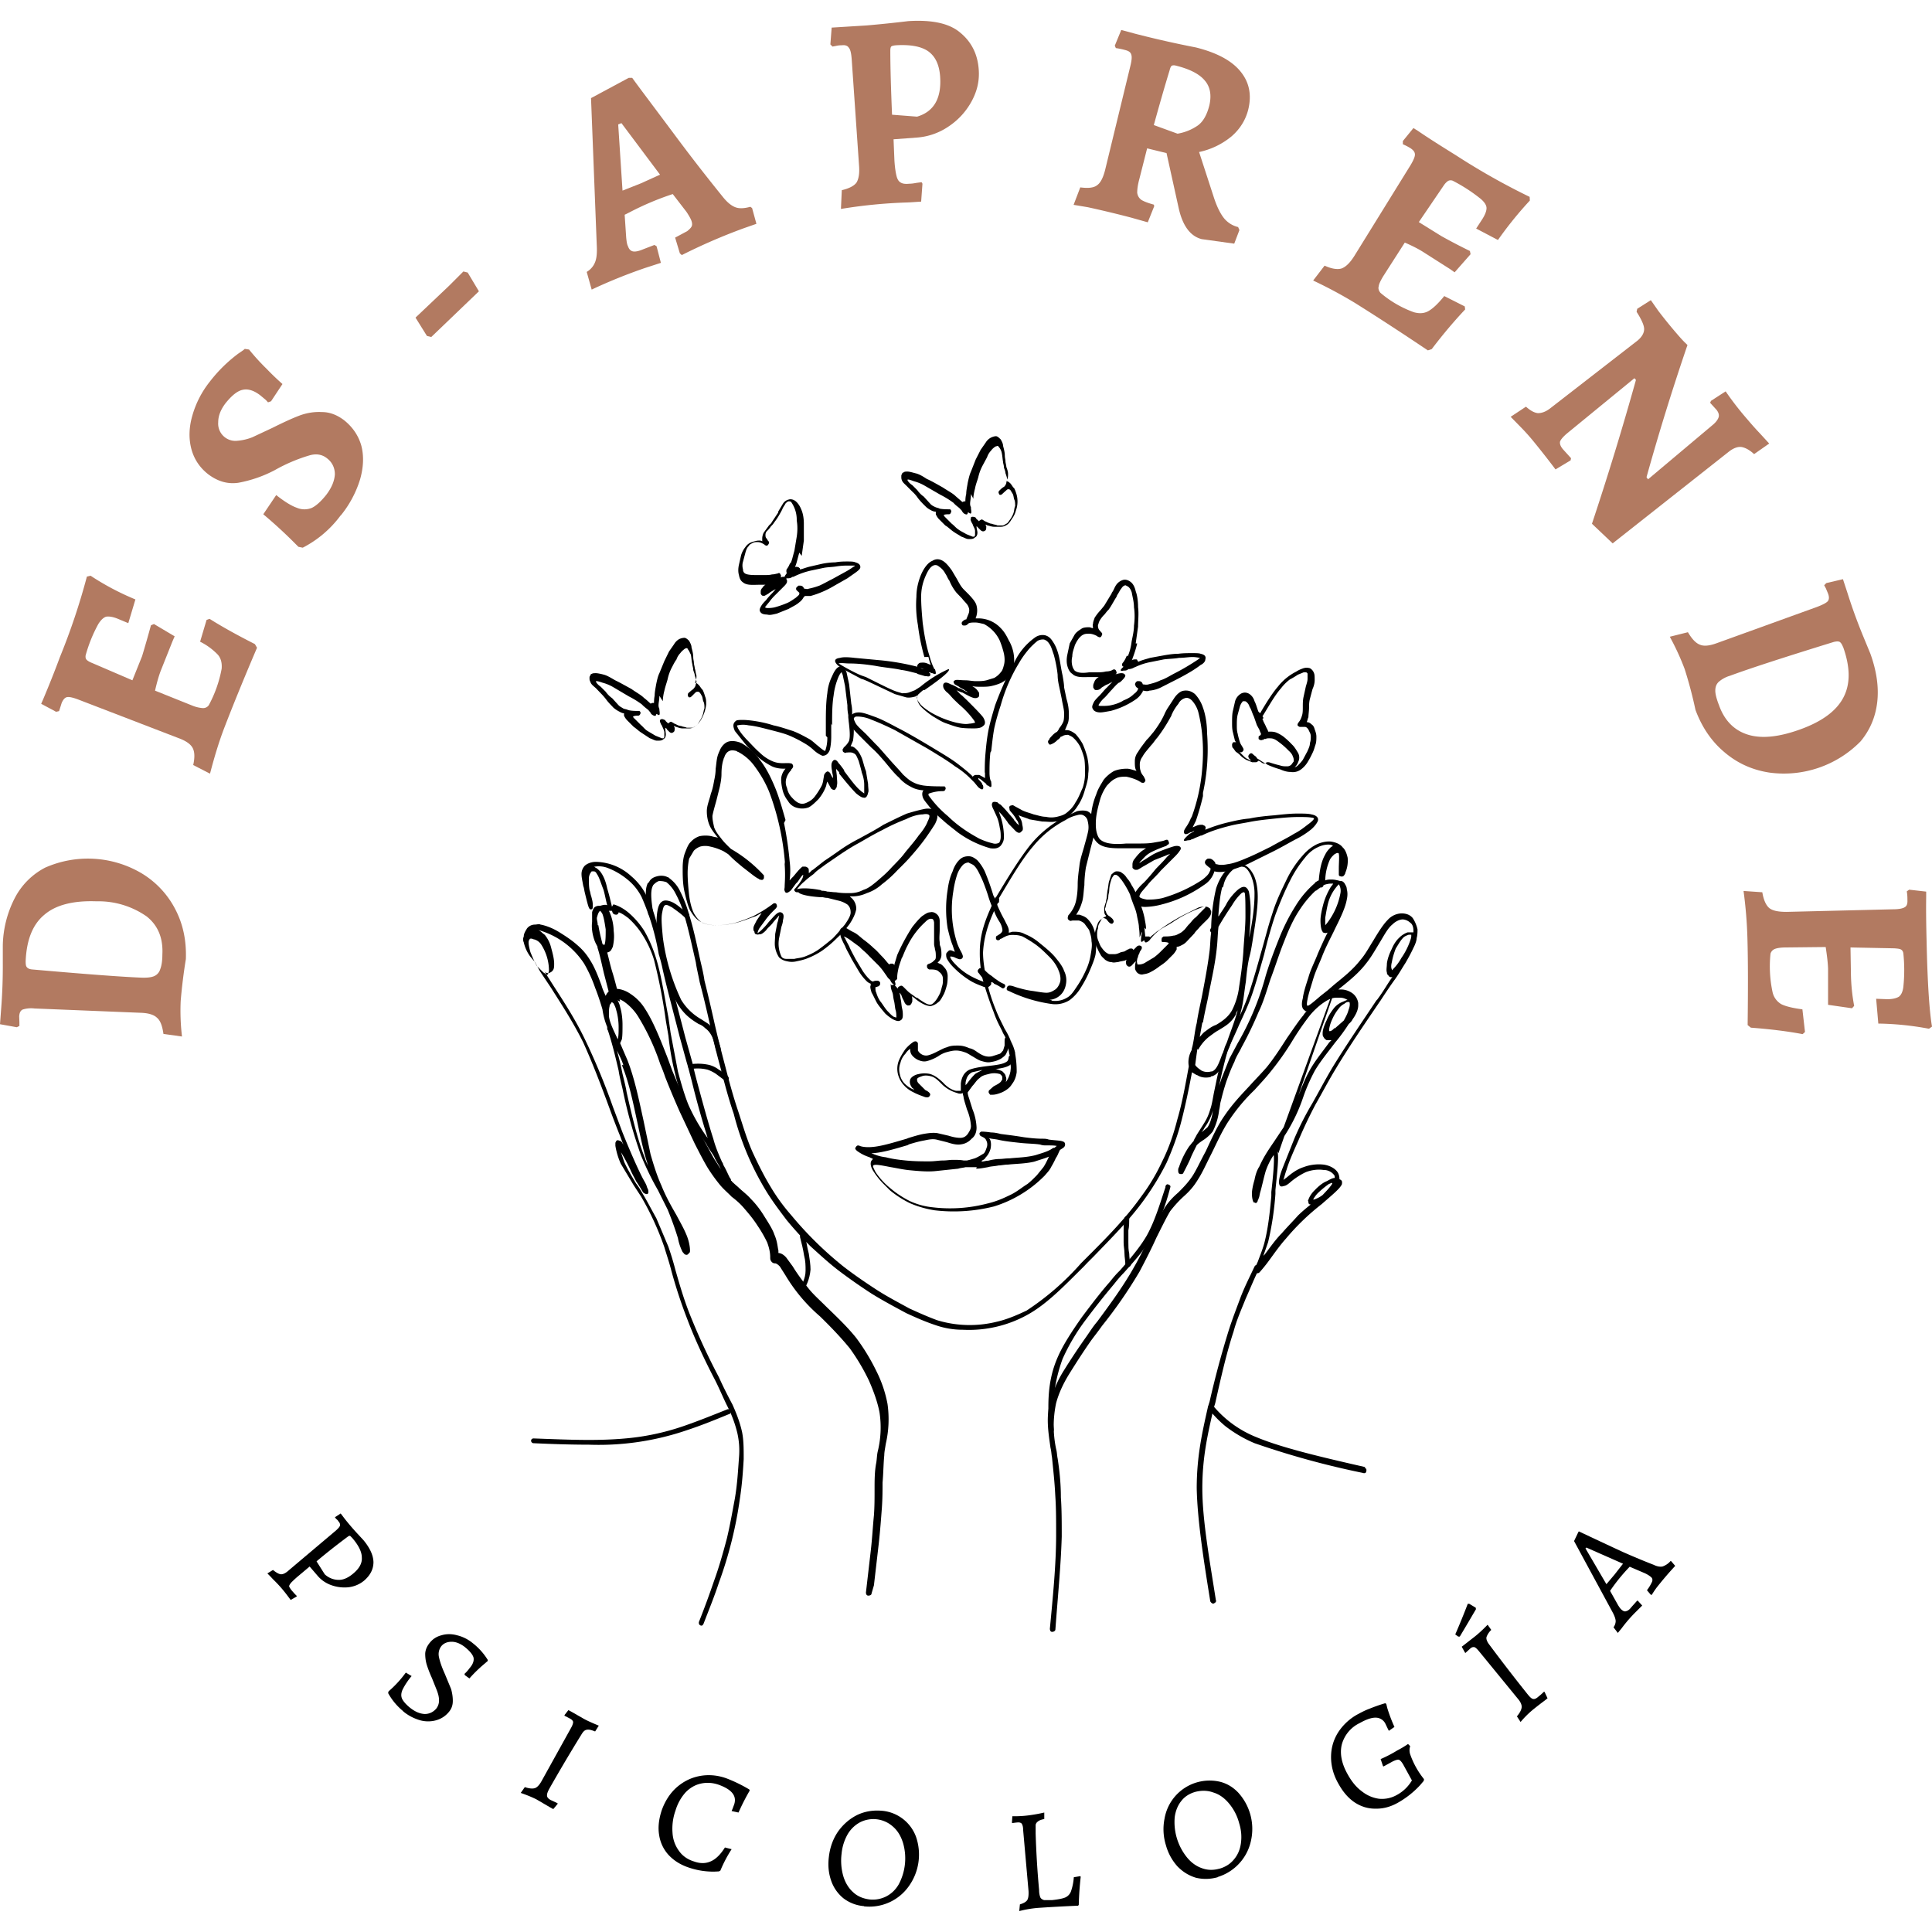 <svg xmlns="http://www.w3.org/2000/svg" width="1024" height="1024" viewBox="64 64 896 896"><g id="logo-text" class="animation"><g id="logo-desaprende" fill="#b27a61"><path d="M150.2 508.8a248.3 248.3 0 0 0-2.4 19.4 101.8 101.8 0 0 0 .6 16.5l-8.6-1.2c-.5-3.6-1.4-6.2-3-7.5-1.4-1.4-4-2.2-7.6-2.3l-49.2-2a13 13 0 0 0-5.5.5c-1 .5-1.5 1.5-1.6 3.2l.1 2.7v1.7l-1.2.6L64 539l.5-6.7a252.5 252.5 0 0 0 .8-21.4v-8.5a50 50 0 0 1 5.6-22 33 33 0 0 1 14-14 49 49 0 0 1 44.6 2.5 41.8 41.8 0 0 1 15.7 16.6c3.7 7 5.3 14.7 5 23.3zm-74.3 1c0 1.4.1 2.3.6 2.8.4.5 1.2.9 2.4 1 23.9 2.1 40.8 3.4 50.6 3.8 2.6.1 4.6-.1 6-.7a5 5 0 0 0 2.8-3.2c.6-1.5 1-3.8 1-6.8.4-7.6-2-13.5-7.3-17.7a39 39 0 0 0-23.2-7c-10.9-.4-19 1.7-24.3 6.3-5.4 4.5-8.2 11.7-8.6 21.5zm0 0"/><path d="M161.2 351c5.7 3.6 12.7 7.5 21 11.7l1 1.7c-6.5 15.2-11.5 27.6-15.2 37.2-2.6 6.8-4.7 13.9-6.6 21.2l-7.8-4c.8-3.5.7-6.2-.3-8-1-1.8-3.2-3.3-6.8-4.6l-46-17.7c-2.6-1-4.4-1.4-5.4-1.2-1 .2-1.8 1.1-2.5 2.7l-1.2 3.8-1.4.3-6.9-3.7 1-2.3c2.4-5.7 5-12.1 7.7-19.4a307 307 0 0 0 12.5-37.3l1.7-.4a122.8 122.8 0 0 0 20.8 11l-3.3 11-4.8-2c-2.4-1-4.2-1.2-5.5-1-1.2.4-2.4 1.5-3.6 3.4a66.9 66.9 0 0 0-5.9 14.6c-.1.8 0 1.5.5 2s1.3 1 2.6 1.5l18.6 8 4.5-11.2A542.4 542.4 0 0 0 134 354l1.4-.6 9.6 5.7-1 2.3-5.3 13.3c-1 2.5-1.9 5.7-2.8 9.6l17.2 6.9a16 16 0 0 0 5 1.2c1.1 0 2-.4 2.7-1.3a57.4 57.4 0 0 0 6-17c.2-2.6-.3-4.8-1.8-6.5a29.6 29.6 0 0 0-8.2-6l3-10.1zm0 0"/><path d="M222 303a50.5 50.5 0 0 1-17.6 15l-2-.4-2.8-2.8a221.3 221.3 0 0 0-13.5-12.3l6-8.9c3.8 3 7 5 9.6 5.9a9 9 0 0 0 7 0c2-1 4.2-3 6.6-6 2.5-3.3 3.8-6.4 4-9.5 0-3-1.2-5.6-3.7-7.5-2.3-1.8-5-2.2-8.1-1.3a76.8 76.8 0 0 0-16 6.8 59 59 0 0 1-17 5.9c-4.9.7-9.5-.6-14-4-3.8-3-6.4-6.8-7.7-11.5-1.3-4.8-1.2-9.9.3-15.3a45.1 45.1 0 0 1 8.2-16.1 67.7 67.7 0 0 1 13.2-13c1.6-1.1 2.7-1.8 3-2.2l2 .3a101 101 0 0 0 8.2 9c2.3 2.4 4.7 4.7 7.3 7l-5.3 8-1.4.5-1-1.1-2.4-2c-3-2.4-5.9-3.3-8.4-2.7-2.4.5-5 2.6-7.9 6.2-2.2 2.9-3.4 5.8-3.4 8.8a8 8 0 0 0 9 8.6c2.3-.2 4.5-.7 6.8-1.6l9.4-4.4c4.8-2.4 8.9-4.3 12.3-5.6 3.4-1.3 7-1.9 10.6-1.7 3.6 0 7 1.3 10.3 3.8 4 3.2 6.7 7.2 8 11.9 1.2 4.7 1 9.9-.6 15.5a49.5 49.5 0 0 1-9 16.8zm0 0"/><path d="m262 219.8-5.3-8.5 15.5-14.7 4.7-4.7 2-2 2 .5 5.2 8.7-22.1 21.2zm0 0"/><path d="m379.3 181.5-2.2-7.3 5.6-3c1.1-.9 1.8-1.6 2.1-2.3.3-.7.2-1.6-.2-2.7-.4-1-1.1-2.2-2.2-3.9L376 154a131.5 131.5 0 0 0-19.9 8.4l-2.4 1.2.7 10.5c.2 2 .4 3.3.8 4 .5 1.5 1.3 2.3 2.4 2.5 1 .2 2.6-.1 4.7-1l5.2-2 1 .6 2 7.7-7.4 2.4a244.2 244.2 0 0 0-24.7 10l-2.3-8.2c1.7-1 3-2.5 3.7-4.1.8-1.7 1.1-4 1-7.2l-2.7-69.3 17.5-9.4h1.6c3 4.2 9.3 12.5 18.7 25.1a864.6 864.6 0 0 0 23.4 30.2c2 2.5 3.9 4 5.7 4.7 1.8.7 4.1.6 7-.2l.8.6 2 7.3-6 2.1a267.3 267.3 0 0 0-28.6 12.4zm-18-32.5 8.8-4-17.9-23.9-1.5.6 2 30.7zm0 0"/><path d="M454.4 152.2c3.4-.8 5.7-2 6.8-3.5 1-1.6 1.5-4.2 1.2-7.9L459 91.6c-.2-2.8-.6-4.6-1.3-5.4-.6-1-1.7-1.4-3.3-1.2-1 0-1.9.1-2.7.3l-1.6.3-1-1 .6-7.8 16.2-1a567.5 567.5 0 0 0 19.3-2c11-.7 19.1 1 24.2 5.4 5.2 4.3 8 10 8.5 17 .4 5.2-.7 10-3.3 14.8a32.8 32.8 0 0 1-10.6 11.6 30 30 0 0 1-14.8 5.2l-10.8.8.4 9.7c.2 3.4.6 5.8 1 7.4.4 1.5 1 2.5 2 3 .8.5 2.1.7 3.9.5 1.2 0 2.3-.2 3.4-.4l2.3-.3.4.7-.6 8.3-6.5.4a232 232 0 0 0-30.7 3zm34.9-34.1c7.8-2.3 11.4-8.5 10.7-18.6-.4-5.5-2.2-9.3-5.5-11.7-3.3-2.3-8.3-3.2-15-2.8-1.1.1-1.9.3-2.2.6-.2.2-.4.8-.4 1.9 0 7.7.3 17.6.8 29.7zm0 0"/><path d="M621.3 174.9c-5.4-1.4-9-6.4-10.8-15L605 135l-9-2.2-3.6 14.2c-.8 2.9-1 5-1 6.4.2 1.4.8 2.4 1.8 3.2 1 .7 3 1.5 5.9 2.3l.2.7-3 7.5-7.8-2.2a512.5 512.5 0 0 0-20-4.8l-6.6-1.1 3.1-8.1c3.7.5 6.3.2 7.8-1 1.6-1.1 2.8-3.5 3.7-7l11.8-48.6c.6-2.5.7-4.2.3-5.1-.3-1-1.2-1.6-2.8-2a35.1 35.1 0 0 0-4.3-.9l-.5-1.1 3-7.3 6.3 1.7a480.3 480.3 0 0 0 28.3 6.4c9.6 2.4 16.4 6 20.5 10.9 4.2 5 5.5 10.9 3.8 17.9-1.2 4.8-3.8 9-7.7 12.4a35 35 0 0 1-15.1 7.3l6.7 20.6c1.4 4.4 3 7.7 4.7 9.9a12 12 0 0 0 6.7 4.3l.6 1.4-2.4 6.3zM610.1 126c3-.5 6-1.6 8.8-3.4 2.8-1.7 4.8-5 6-9.9 1-4.6.4-8.4-2.2-11.4-2.5-3-7-5.3-13.5-6.9-.8-.2-1.4-.1-1.8.1-.4.3-.7 1-1 2.2-2.6 8.5-5 17-7.3 25.3zm0 0"/><path d="M743.5 207.5c-4.7 5-9.9 11-15.5 18.4l-1.8.6c-13.7-9.2-25-16.5-33.8-22-6.1-3.7-12.6-7.2-19.4-10.4l5.3-6.9c3.3 1.5 6 1.9 7.9 1.3 1.9-.7 3.9-2.6 5.9-5.8l26-42c1.4-2.3 2.1-4 2.1-5 0-1.1-.6-2-2.1-3-1-.6-2.1-1.2-3.5-1.8v-1.5l4.9-6 2.1 1.3c5.1 3.5 11 7.2 17.6 11.3a316.7 316.7 0 0 0 34.2 19.3l.1 1.7a175.3 175.3 0 0 0-14.8 18.3l-10.1-5.3 2.8-4.3c1.4-2.2 2-3.9 2-5.2 0-1.3-.9-2.7-2.6-4.2a76 76 0 0 0-13.1-8.5c-.8-.3-1.5-.2-2.1.1-.6.4-1.3 1-2.1 2.2L722 167l10.3 6.4a262.5 262.5 0 0 0 13.4 7l.3 1.5-7.4 8.4-2.1-1.5-12.1-7.7c-2.3-1.5-5.2-3-8.9-4.6l-10 15.6c-1.2 2-2 3.6-2.1 4.7-.3 1 0 2 .8 3a50.1 50.1 0 0 0 15.5 9c2.5.7 4.7.6 6.7-.5s4.5-3.4 7.4-7l9.5 4.8zm0 0"/><path d="M802.3 306.9a1422.6 1422.6 0 0 0 20.4-66.7l-.7-.8-31.5 25.8c-1.7 1.5-2.7 2.7-3 3.6-.2 1 .2 2.2 1.3 3.5l3.8 4.2-.2 1-7 4.2a413.6 413.6 0 0 0-10.2-13 95.6 95.6 0 0 0-6.2-6.9l-4.4-4.5 7.1-4.7c2 1.8 3.8 2.8 5.5 3 1.8 0 3.6-.6 5.7-2.2l40.6-31.5c2-1.7 3-3.5 3-5.3 0-1.7-1.2-4.4-3.5-8l.3-1.4 6.3-4 3.5 5a223.8 223.8 0 0 0 10 12.2 47 47 0 0 0 3.5 3.6 1107.8 1107.8 0 0 0-19 61.3l.7 1 30.2-25.4c1.5-1.3 2.3-2.5 2.6-3.6.2-1-.1-2-1-3.2l-3-3.3.4-.9 6.8-4.4a140.3 140.3 0 0 0 10 12.9c1.7 2 3.6 4.2 5.8 6.5l4.4 4.8-7 4.9c-2.2-2-4.1-3-5.9-3.3-1.7-.2-3.6.5-5.6 2L811.9 316zm0 0"/><path d="M850.3 393.2a199.2 199.2 0 0 0-5-18.9 116 116 0 0 0-6.9-15l8.4-2.1c1.9 3.2 3.7 5.1 5.6 5.8 1.9.8 4.5.5 8-.8l46.2-16.7c2.6-1 4.2-1.8 5-2.6.7-.8.8-2 .2-3.6l-1-2.4-.8-1.5 1-1 7.7-1.8 2.1 6.4a247.2 247.2 0 0 0 7.3 20.1l3.3 8c2.9 8 4 15.6 3.2 22.5-.8 7-3.4 13-7.7 18.2a49.8 49.8 0 0 1-42.3 14.5c-7.9-1.2-14.8-4.3-20.8-9.4-6-5-10.5-11.6-13.5-19.7zm68.5-29c-.5-1.3-1-2.1-1.6-2.5-.6-.3-1.4-.3-2.7 0-23 7.1-39 12.3-48.2 15.7a14 14 0 0 0-5.3 2.9c-1 1-1.5 2.3-1.5 4 0 1.6.6 3.9 1.7 6.7 2.5 7.1 7 11.7 13.4 13.7s14.5 1.1 24.2-2.4c10.3-3.7 17-8.7 20.2-15 3.2-6.2 3.1-13.9-.2-23.2zm0 0"/><path d="M900 543.6c-6.8-1.3-14.8-2.3-24-3l-1.5-1.2c.2-16.5.2-29.9-.1-40.2-.2-7.3-.8-14.6-1.8-22l8.7.6c.6 3.6 1.7 6 3.2 7.3 1.6 1.3 4.3 1.8 8.1 1.8l49.3-1.2c2.8 0 4.6-.4 5.5-1 .9-.5 1.3-1.6 1.2-3.3 0-1.1 0-2.4-.3-4l1.1-.8 7.9.9v2.5c-.1 6.1 0 13 .2 20.8.4 19.2 1.3 32.3 2.5 39.3l-1.4 1a136.5 136.5 0 0 0-23.5-2.4l-1-11.5 5.2.2c2.5 0 4.3-.5 5.4-1.2 1-.8 1.7-2.2 2-4.4a74.8 74.8 0 0 0 0-15.8c-.2-.9-.6-1.4-1.2-1.7-.6-.3-1.6-.4-3-.5l-20.3-.4.2 12.2a88 88 0 0 0 1.5 14.9l-1 1.1-11.1-1.6v-16.8c-.1-2.8-.5-6-1.1-10l-18.5.2c-2.4 0-4.1.3-5.1.7-1 .4-1.7 1.2-2 2.2a56.8 56.8 0 0 0 1 18 8.6 8.6 0 0 0 4 5.4c2 1 5.2 1.8 9.8 2.4l1.2 10.5zm0 0"/></g><g id="logo-psicologia"><path d="M190.6 792.1c1.6 1.3 2.9 2 3.8 2 1 0 2.2-.6 3.6-1.9l21.8-18.4c1.1-1 1.7-1.7 1.9-2.3.1-.6-.1-1.3-.8-2-.2-.4-.5-.7-.9-1l-.6-.7v-.2l2.6-1.7 1.9 2.5a112.3 112.3 0 0 0 6 7l2.6 2.8c3 3.6 4.6 7 4.7 10.2 0 3.3-1.4 6.1-4.4 8.7-2 1.6-4.2 2.6-7 3-2.7.3-5.4 0-8-.9-2.6-.9-4.8-2.4-6.5-4.4l-3.7-4.3-5 4.2a48.2 48.2 0 0 0-3.5 3.2c-.6.7-1 1.3-1 1.8.1.4.5 1 1.1 1.8l1.4 1.6 1 1v.3l-2.8 1.6-1.5-2a61.4 61.4 0 0 0-6.7-7.6 57.3 57.3 0 0 0-2.6-2.7zm24 2a9.5 9.5 0 0 0 6.6 2.6c2.2 0 4.5-1.1 6.8-3.1 2.7-2.3 4-4.7 3.8-7.3 0-2.6-1.5-5.6-4.4-9l-1-1c-.2-.1-.5 0-.9.2-4.7 3.5-9.6 7.3-14.7 11.6zm0 0"/><path d="M251 857.6a28.3 28.3 0 0 1-7-8.4l.2-.8a51.2 51.2 0 0 0 8-8.7l2.7 1.6a31.6 31.6 0 0 0-4.2 6.3c-.7 1.6-.8 3-.2 4.3.6 1.2 1.9 2.7 3.8 4.2 2.3 1.8 4.5 2.7 6.7 2.8 2.1 0 4-.9 5.4-2.6a6 6 0 0 0 1.2-3.8c0-1.5-.4-2.9-.9-4.3l-2.4-6a55 55 0 0 1-2.4-6.2c-.5-1.7-.7-3.4-.7-5.1.1-1.8.8-3.4 2-4.9 1.4-1.8 3.2-3 5.5-3.6 2.3-.7 4.8-.7 7.3 0 2.5.6 5 1.8 7.2 3.6a29.6 29.6 0 0 1 7 7.8v.5l-1.5 1.3a64 64 0 0 0-7 6.8l-2.1-1.5-.2-.6a16 16 0 0 0 2.4-2.7c1.6-1.8 2.1-3.5 1.8-4.9-.4-1.4-1.8-3.1-4.2-5-2-1.5-4-2.3-5.9-2.3-2 0-3.6.6-4.8 2a6.1 6.1 0 0 0-1.1 5.2c.4 2 1.3 4.6 2.7 7.7l2.9 7c.5 1.8.8 3.6.8 5.5s-.5 3.5-1.7 5c-1.6 2-3.6 3.3-6 4a14 14 0 0 1-7.5 0c-2.7-.8-5.4-2.1-7.9-4.2zm0 0"/><path d="M307.4 892.8c2 .7 3.6.8 4.6.5 1-.3 2-1.3 3-3l13.8-24.9c.7-1.2 1-2.2 1-2.8-.1-.6-.6-1.1-1.5-1.6l-2.5-1.3v-.3l1.8-2.3 1.5.8 5.6 3.2c1.8 1 4.1 2 7 3.2L340 867c-1.7-.7-3-1-3.8-.8-.9.1-1.6.7-2.3 1.8a753 753 0 0 0-15 25.3c-.9 1.6-1.3 2.7-1.2 3.5 0 .7.6 1.4 1.7 2l3.2 1.5v.3l-2 2.4-1.3-.7-6.5-3.8c-2-1-4.4-2-7.3-3zm0 0"/><path d="M383.4 930.1c-3.9-1.3-7-3.3-9.4-5.9a17.5 17.5 0 0 1-4.3-9.1c-.6-3.5-.2-7.2 1.1-11.3 1.5-4.3 3.7-7.8 6.7-10.6 3.1-2.8 6.7-4.7 10.8-5.5 4-.8 8.3-.5 12.5 1a67.6 67.6 0 0 1 10.7 5.2l.2.5a102.8 102.8 0 0 0-5.2 10.2l-3.2-.7.5-1.2.7-1.9c1.3-4-1.2-7-7.5-9.2-2.8-.9-5.5-1-8.1-.4-2.6.6-5 2-7 4.1a22 22 0 0 0-4.6 8.3 25.2 25.2 0 0 0-1.4 10.5c.2 3.2 1.3 6 3 8.3 1.6 2.3 4 4 7 4.9 2.8 1 5.4 1 7.8-.1 2.3-1 4.5-3.2 6.5-6.4l3.1.8a61.5 61.5 0 0 0-5.2 9.9l-.7.4-2.2.1a35.2 35.2 0 0 1-11.8-1.9zm0 0"/><path d="M464.7 948a18 18 0 0 1-9.5-3.6 18 18 0 0 1-5.7-8.1c-1.2-3.4-1.6-7-1.1-11.1.5-4.4 1.9-8.3 4.2-11.7 2.4-3.4 5.4-6 9-7.8 3.6-1.7 7.5-2.3 11.7-1.9a18.5 18.5 0 0 1 15.5 12 25.2 25.2 0 0 1-3.2 22.8 22.4 22.4 0 0 1-20.9 9.5zm2.5-3.1c2.8.3 5.4-.2 7.8-1.4 2.3-1.2 4.3-3 5.8-5.6a25.6 25.6 0 0 0 2-19.2c-1-3.2-2.5-5.7-4.7-7.6a13.6 13.6 0 0 0-15.2-2 14.8 14.8 0 0 0-5.8 5.6 22.5 22.5 0 0 0-2.8 9 26 26 0 0 0 .8 10.4c.9 3 2.4 5.5 4.5 7.4 2.1 2 4.7 3 7.6 3.4zm0 0"/><path d="M537 947.2c1.6-.5 2.8-1.1 3.4-2 .5-.8.7-2.2.6-4.2l-2.5-28.3c0-1.5-.3-2.4-.7-3-.4-.4-1.1-.6-2-.5a22.8 22.8 0 0 0-2.3.3l-.2-.2.2-3a48.9 48.9 0 0 0 7.6-.4 74.2 74.2 0 0 0 7.2-1.3v3c-1.5.3-2.5.7-3 1.2-.6.4-.9 1-1 1.5v4a425.4 425.4 0 0 0 1.6 26.2c0 1.6.3 2.8.6 3.5.3.6 1 1 1.7 1.2h3.8c2.8-.3 4.8-.7 6-1.2a5 5 0 0 0 2.7-2.9 25 25 0 0 0 1.3-6.5l3-.5.2.3a146.4 146.4 0 0 0-.9 13l-.3.4a712.4 712.4 0 0 0-18.3 1 50.5 50.5 0 0 0-9 1.5zm0 0"/><path d="M628.7 934.6c-3.6 1-7 1-10.2.2-3.2-1-6-2.7-8.5-5.3a24.4 24.4 0 0 1-5.3-9.8 25 25 0 0 1-.6-12.4 21.2 21.2 0 0 1 25.6-17c3.3.8 6.1 2.5 8.5 5a25 25 0 0 1 6 22.2 22.5 22.5 0 0 1-15.5 17zm1-4c2.7-.8 4.9-2.2 6.6-4.3 1.7-2 2.8-4.5 3.2-7.5.4-2.9.2-6-.8-9.2-1-3.8-2.7-6.8-4.8-9.3-2.1-2.5-4.5-4.2-7.2-5-2.7-1-5.5-1-8.3-.3-2.8.8-5 2.2-6.6 4.3-1.6 2-2.6 4.5-3 7.4a26.1 26.1 0 0 0 5.6 18.6c2 2.5 4.4 4.2 7 5.1 2.7 1 5.4 1 8.2.2zm0 0"/><path d="M712.2 900.1c-3.6 2-7 2.8-10.5 2.7-3.4 0-6.6-1-9.6-3-2.9-2-5.3-4.8-7.4-8.6-2.3-4-3.4-8.2-3.4-12.3 0-4.2 1.1-8 3.3-11.5a25 25 0 0 1 9.5-8.6c1.5-.8 3-1.6 4.9-2.3a76.8 76.8 0 0 1 7.4-2.6l.5.3.5 2a72.3 72.3 0 0 0 3.3 8.7l-2.6 1.8-.6-1.2-1-2.1a5 5 0 0 0-4.3-2.8c-1.9-.1-4.4.7-7.6 2.5a15.5 15.5 0 0 0-8.3 9.9c-1 4-.2 8.6 2.5 13.5 1.9 3.5 4 6.2 6.7 8.2 2.5 2 5.2 3.1 8 3.5a14 14 0 0 0 8.4-1.8 18 18 0 0 0 6.9-6.7l-4-7.3c-.8-1.4-1.5-2.1-2.1-2.3-.6-.1-1.6.2-3 .9l-4 2.2-.3-.1-1.1-3.3a59 59 0 0 0 7.7-4 42.2 42.2 0 0 0 5-3l1 1a6 6 0 0 0 0 3.8 38.6 38.6 0 0 0 6.4 11.5l-.1.8-1.7 2a42.2 42.2 0 0 1-10.4 8.2zm0 0"/><path d="M767.5 860c1.4-1.7 2.1-3.1 2.2-4.2.1-1-.4-2.4-1.7-3.9l-18-22c-.9-1.1-1.6-1.8-2.2-2-.6-.1-1.3 0-2 .7l-2.2 2-.2-.2-1.5-2.7 1.3-1 5-3.9c1.6-1.3 3.5-3 5.7-5.3l1.7 2.4a8.7 8.7 0 0 0-2.2 3.3c-.2.8.1 1.8.9 3a843 843 0 0 0 17.8 23.1c1.2 1.5 2 2.4 2.8 2.6.7.2 1.5-.1 2.5-1 .5-.4 1.4-1.1 2.6-2.3h.3l1.4 3-1.1.9a165 165 0 0 0-5.8 4.5 44.3 44.3 0 0 0-5.6 5.6zm-27.2-37-1.4-1a327.2 327.2 0 0 0 5.8-14.2h.7l3 1.8.1.7A1401.6 1401.6 0 0 1 741 823zm0 0"/><path d="m829.5 803.5-1.7-2a20 20 0 0 0 2.4-4c.3-.9.1-1.6-.5-2.1-.7-.6-1.6-1.2-2.9-1.8l-7-3a83.8 83.8 0 0 0-9.1 11.2l3.7 6.6c.6 1 1.2 1.8 1.6 2.1.8.7 1.5 1 2.2.7.8-.2 1.6-.8 2.5-2l2.6-2.9.3.1 2 2.2-2.7 2.7a66 66 0 0 0-6.8 7.8l-1.8 2.2-2-2.6c.7-1 1-2 1-3-.1-1.1-.6-2.5-1.6-4.3L794 778.7l1.9-4 .3-.5a2732.2 2732.2 0 0 0 20.3 9.5c5.2 2.3 10 4.3 14.4 6 1.6.8 3 1 4.1.8a8.7 8.7 0 0 0 3.8-2.6l.3.2 1.8 2.1-2 2.2a161.6 161.6 0 0 0-6.7 8 49 49 0 0 0-2.2 3.3zm-16.7-9.3 3.9-5-17-7.5-.4.4 9.7 16.6zm0 0"/></g></g><g id="logo-icon"><g id="logo-icon-face"><path d="M468.2 803c0 .7-.8 1-1.5 1-.8 0-1.1-.7-1.1-1.5l2.2-19c.7-5.9 1-11.8 1.5-16.7.3-4.1.3-7.8.3-11.5 0-4.9 0-9 .8-13 .3-1.9.3-3.7.7-5.3a46.4 46.4 0 0 0 .8-17.9c-.8-4.4-2.6-9.6-4.9-14.8a96 96 0 0 0-8.9-15c-4.5-5.5-9.3-10.4-13.8-14.8a77.4 77.4 0 0 1-16-19l-2.6-4.1c-1.1-1.2-1.9-1.5-2.2-1.5a2 2 0 0 1-1.9-1.1c-.4-.4-.4-1.2-.4-1.9 0-1.5-.3-3.7-1.4-6.7a58.4 58.4 0 0 0-4.5-7.8c-1.9-3-4.1-5.6-6-7.8-1.9-2.3-4-4.1-6-5.6-1.8-1.9-3.7-3.4-5.5-5.6a78.5 78.5 0 0 1-5.6-7.8c-1.8-3-3.7-6.7-6-11.2l-7-14.9c-2.3-5.2-4.5-10.4-6.7-16a78 78 0 0 0-2.3-6 105.3 105.3 0 0 0-10.4-22.3 24 24 0 0 0-6-6.4 10 10 0 0 0-4-1.8 10.5 10.5 0 0 1 1.8 4c.8 2.7 1.1 5.6 1.1 8.3 0 2.6 0 5.2-.3 6.7l-.8 1.8 3.4 7.9c3.3 8.5 5.2 17.8 7.4 27.8l3.3 15.8c1.5 5.2 3 10 5 14.4 2.1 5.3 4.7 9.8 7 13.8 1.8 3.4 3.3 6 4.4 8.6 1.5 3.3 1.9 6.4 1.9 7.8 0 .4 0 1.1-.4 1.1-.4.8-1.1 1.2-1.8.8-.4 0-.8-.8-1.2-1.1a23.5 23.5 0 0 1-2.2-6.5 151 151 0 0 0-4.8-13.3l-4.5-9c-2.6-4.5-5.2-9.7-7.8-16a226 226 0 0 1-8.6-31c-.7-2.9-1.5-6.2-1.8-8.4-1.5-6.4-3-12.7-5-18.7-.3-.3-.3-.7-.3-1.5a33.2 33.2 0 0 1-2.2-8.2c-1.1-3.7-2.2-7-3.4-10a63.6 63.6 0 0 0-5.1-11.2 37.4 37.4 0 0 0-21.3-15.6c1.1.4 1.9 1.5 3 2.2a15 15 0 0 1 3 6c.7 2.6 1.4 5.2 1.4 7.4 0 1.2 0 1.8-.3 2.6a3 3 0 0 1-1.5 1.5c-.7.4-1.5.4-2.2 0 0 0-.4 0-.4-.3l4 6.3c4.5 7 10.2 15.6 15 25.7a310.3 310.3 0 0 1 12.6 30.5l4.5 12c3.7 9.2 7 16.6 9.3 21.1.8 1.5 1.5 2.6 1.9 3.7.3 1.2.7 1.5.7 1.9.4 1.9-.4 2.3-1.8 1.5-.4 0-.4-.4-.8-.8-.4-.7-1.5-2.6-3-4.8-.7-1.5-1.8-3.3-2.6-5.2-1.4-3-3-6-4.4-8.2l1.5 4.5c1.5 3.3 3.3 6.3 5.5 10 1.2 1.5 2.3 3.4 3.4 5.3 1.8 3 3.7 6.7 6 10.8l5.5 13c1.2 3.4 2.3 7 3.4 11.2 1.9 6.6 4 14.1 7.4 22.3a298 298 0 0 0 12.7 27.2c2.2 4.9 4.5 9.3 6.3 12.7 2.3 5.1 3.7 9.2 4.5 13 .7 3.7.7 7.4.7 12.3-.3 5.2-.7 11.5-1.8 18.6a189.4 189.4 0 0 1-9.7 38.7c-2.2 6.7-4.8 13-7.1 19-.4.8-.7 1.1-1.5.8-.7-.4-.7-.8-.7-1.5a392.4 392.4 0 0 0 7-19c2.3-6.3 4.2-13 6-19.8 1.5-6.3 2.6-12.6 3.7-18.5 1.2-7.1 1.5-13.5 1.9-18.7.4-4.8 0-8.2-.7-11.5a55.7 55.7 0 0 0-4.5-12.3c-1.9-3.7-3.7-8.2-6-12.7-4.5-8.6-9.2-18.6-12.6-27.6a227.1 227.1 0 0 1-7.5-22.7c-1-4-2.2-7.4-3.3-11.1a132 132 0 0 0-10.8-23.5l-3.4-5.2-6-10a33.6 33.6 0 0 1-2.5-8.3V594c.4-1 .7-1.5 1.8-1 .4 0 .8.3 1.2.7.3.3.3.7.7 1-.7-1.4-1.1-2.9-1.9-4.8a408 408 0 0 1-4.5-11.8c-3.7-10.1-7.8-20.9-12.2-30.6-4.8-9.7-10.5-18.3-14.9-25.3l-5.2-7.8-2.3-4.2-2.2-2.6a17.7 17.7 0 0 1-3-6.6c-.4-.8-.4-1.9 0-2.6 0-1.5.8-2.6 1.5-3.8a4.6 4.6 0 0 1 3.7-1.8c.8 0 1.9-.4 2.6 0 2.3.4 5.2 1.5 7.8 3 3 1.8 6.4 4 9 6.3 2.6 2.2 4.5 4.4 6.3 7.4 1.9 3 3.4 6.7 5.2 11.6.4 1.5 1.1 3 1.9 4.8 0-.4.3-.4.3-.7.8-1.5 2.3-2.3 4.2-2.6h.4c1.8 0 4.4.7 7 2.6a22 22 0 0 1 6.3 6.6c3.7 5.6 7 13.8 10.5 22.8l2.2 6 6.7 16a177 177 0 0 0 7 14.5c2.3 4 4.2 7.8 6 10.8 2 3 3.4 5.6 5.3 7.4 1.8 1.9 3.7 3.7 5.5 5.2 1.9 1.9 4.1 3.4 6 5.6 2.3 2.3 4.5 5.2 6.3 8.2 1.9 3 3.8 6 4.5 8.2 1.5 3.4 1.5 6 1.9 7.4v1.2c.7 0 2.2.4 3.7 2.2l3 4.1c1.8 3 4.5 6.7 7.8 10.8 2.2 2.6 4.8 4.9 7.4 7.5 4.5 4.4 9.7 9.2 14.2 14.8a96 96 0 0 1 9.3 15.3 57.1 57.1 0 0 1 5.2 15.3 50.7 50.7 0 0 1-.8 18.5c-.3 2-.7 3.8-.7 5.3-.4 4-.4 8.2-.8 12.7 0 3.3 0 7-.3 11.5-.4 5.3-.8 10.8-1.5 17.1l-2.2 19zm-44.4-154.6ZM350.5 546c.4-1.5.4-3.4.4-5.6 0-2.6-.4-5.6-1.1-7.9-.4-1.8-1.2-3-1.6-3.7h-.4s-.3 0-.3.4c-.4.4-.8.7-.8 1.5-.3 1.1-.3 2.6-.3 4.5.3 3 2.2 6.7 4.1 10.8zm2.6 12c-.7-2.3-1.9-4.6-3-6.8 1.1 3.7 1.9 7.4 2.6 10.8.8 3.3 1.5 6 1.9 8.5 2.6 11.6 5.2 22.4 8.5 30.6.4 1.5 1.1 2.6 1.5 3.7l-1.1-3.7c-1.5-5.2-2.6-10.4-3.7-15.6-2.2-10.1-4-19.4-7.4-27.6zM313 512l3 3c.7.4 1 .7 1.4 1.1h.4l.4-.4c0-.3.4-1 .4-1.8a22.7 22.7 0 0 0-3.7-12 5.8 5.8 0 0 0-3-2.2c-.4 0-1.1-.4-1.5-.4-.4 0-.8 0-.8.4l-.3.4c-.4 1 0 3 .7 5.5.8 1.9 1.5 3.8 3 6.4z"/><path d="M311.4 733.3c-.7 0-1.1-.7-1.1-1.1 0-.8.7-1.1 1.1-1.1 8.5.3 17.5.7 25.7.7 8.1 0 16.4-.4 23.8-1.5a113.9 113.9 0 0 0 20.9-5.2c6.6-2.3 13-4.9 19.3-7.4.8-.4 1.5 0 1.5.7.4.7 0 1.5-.7 1.5-6.3 2.6-12.7 5.2-19.4 7.4a126.4 126.4 0 0 1-45.4 6.7c-8.6 0-17.2-.3-26-.7z"/><path d="M436.2 663.6c-.4.4-1.2.8-1.5.4-.4-.3-.8-1-.4-1.4 1.5-2.7 3.3-5.6 3.3-9.3 0-2.3 0-4.5-.7-7.1-.4-2.6-1.1-5.6-1.9-8.6 0-.8.4-1.2.8-1.5.7 0 1.1.3 1.5.7.7 3 1 5.6 1.8 8.6.4 2.6.8 5.2.8 7.4-.4 4.5-1.9 7.5-3.7 10.5v.4z"/><path d="M553.4 819.7c0 .7-.7 1.1-1.5 1.1-.7 0-1-.7-1-1.5 1.4-14.8 2.9-29.7 2.9-43.5 0-6.4 0-12.7-.4-18.3-.3-6.3-1-12.3-1.5-17.5-.3-1.5-.3-3-.7-4.5-1.1-7.8-2.2-14.5 0-22a53 53 0 0 1 6.3-14.1c3-4.8 6.4-10 10.1-15.2 1.9-2.7 3.3-5 5.2-7.2 6-8.1 12.3-16.7 17.1-25.3 3-5.2 5.6-10.7 7.8-15.3 2.3-4.8 4.5-9.2 6.4-12.2 1.9-3 4.1-5.2 6.3-7.1 2.3-2.3 4.5-4.5 6.7-7.8 1.9-3 3.7-7 6-11.2 2.6-5.5 5.2-11.5 8.6-16.4 3.7-5.5 7.7-9.7 11.8-14.1 2.7-3 5.3-5.6 7.9-8.6 3.3-4 6.7-9.3 9.6-13.8 2.6-3.7 5-7.4 7.5-10.4.4-.7 1.1-1.5 1.5-1.8-.4 0-.7 0-1-.5-1.2-.7-1.6-2.6-.8-5.5.3-2.6 1.4-6 2.6-9.7 1-3.7 3-7.4 4.4-11.1 1.5-3.4 3-6.8 4.5-9.7-.8.3-1.1.3-1.9 0 0 0-.4 0-.4-.4-.7-.8-1-3-1-5.2 0-2.3.7-5.3 1.4-7.9a31 31 0 0 1 3-7c.4-.8 1.1-1.5 1.5-2.2h-1.1c-1.2 0-2.3.3-3.4.7 0 .7-.7 1.1-1.1 1.1h-.4c-.3.4-.7.4-1 .8-.5.3-.8.7-1.2.7a47.2 47.2 0 0 0-7.4 8.9c-2.7 4-5 9-7.1 14.5-2.3 5.6-4.1 11.6-6.4 17.6-1.8 5.5-3.3 10.7-5.5 15.2a170.8 170.8 0 0 1-7.9 16.4c-1 2.2-2.6 4.4-3.3 6.7-1.5 3-2.6 6-3.7 9-1.1 3.3-1.9 6.3-2.6 9.2-.4 1.2-.4 2.7-.8 4.2a29.3 29.3 0 0 1-3 10 18.4 18.4 0 0 1-4 3.7c-1.2.8-2.3 1.5-3.4 2.6-1.1 2.3-2.3 4.5-3 6.4-1.5 3.3-3 6-3.3 6.7-.4.3-.8.3-.8.3-1.1 0-1.5-.3-1.5-1.8 0-.4 0-.8.4-1.5a39 39 0 0 1 4.8-9.7c.8-.8 1.1-1.5 1.9-2.2.4-1.2 1-1.9 1.5-3l2.6-4.1c1.4-2.2 2.6-4 3.7-7.8.8-2.2 1.2-5.3 1.8-8.2 1.2-5.6 2.3-12 4.6-18a84.8 84.8 0 0 1 5.5-13.3c1.9-4 4.1-8.6 6-14.2 1.8-5.5 3.7-11.8 5.5-18.5 1.9-6.4 3.4-12.7 5.3-18.3 1.8-6 4.4-11.2 6.7-16a48.2 48.2 0 0 1 7.4-11.1c2.3-2.7 4.5-4.2 6.7-5.3 2.6-1.1 5.2-1.5 7.1-1.1 1.9.4 3.7 1.1 4.8 2.6 1.2 1 1.9 3 2.3 4.8a14.2 14.2 0 0 1-1.1 7c0 .5-.4.9-.4.9-.3.7-1.1 1-1.8.7-.5 0-.8-.4-.8-.7v-3c0-2.3.3-5.6 0-6.7 0 0 0-.4-.4-.4h-.4c-.3 0-.7.4-1 .4-.8.7-1.6 1.4-2.3 2.6a24.8 24.8 0 0 0-2.2 9.7c1-.4 1.8-.4 3-.4 1.4 0 2.9.4 4 .7h.4c.7 0 1.5.8 1.8 1.5.5.8.8 1.5.8 2.3.4 1.4.4 3 0 4.8-.7 3.7-2.6 7.8-5.2 13l-1.1 2.3c-1.5 3-3.4 6.7-4.9 10.4-1.4 3.7-3.3 7.4-4.4 11.2-1.1 3.7-2.2 7-2.6 9.3-.4 1.9-.4 3 0 3 .4.3 3-1.9 6-4.5l3.3-2.6 3-2.6c4-3.3 8.5-6.7 12.3-11.6 2.2-2.5 4-5.9 5.9-8.9 2.2-3.7 4.5-7.4 6.7-9.6a9 9 0 0 1 6.4-3c2.2 0 4 .7 5.2 2.2 1 1.5 1.8 3.4 2.2 5.2 0 1.2 0 2.6-.4 4.1 0 1.1-.7 3-1.5 4.5-1 2.2-2.2 4.4-3.7 7-1.5 2.3-3 5-4.8 7.5-1.9 2.6-4.2 6-6.8 10l-.3.4c-5.6 8.3-13.8 20.1-20.5 31.3-3.4 5.6-6.3 11.2-9.3 16.4a214 214 0 0 0-7.8 16.4c-2.3 5.2-4.5 10-5.6 13.8-.8 2.2-1.1 3.7-1.5 4.8l1.5-1.1c1.8-1.5 4.4-3.7 7.8-4.8a20.1 20.1 0 0 1 9.3-1.2c3 .4 5.6 1.9 6.7 3.8.4.7.7 1.8.7 3 .8.3 1.2.7 1.2 1.4 0 .4 0 1.1-.4 1.5-1.1 1.9-4.8 4.9-9 8.6a108.3 108.3 0 0 0-16.6 16c-2.7 3-5.3 6.7-7.5 9.7a72.4 72.4 0 0 1-4.8 6c-.8.7-1.5.3-2 0-.6-.8 0-2.3 1.2-4.9.8-2.2 2.2-5.6 3-8.5 1.8-6.8 2.6-14.3 3.3-22v-1.9c.8-7 1.5-14.5 1.1-17.1l-.3.4a31.6 31.6 0 0 0-3.4 7c-1 3.4-1.8 7.4-2.6 10-.3 1.2-.3 1.9-.7 2.7 0 .4-.4.7-.4 1.1 0 .4-.4.4-.4.8-.3.3-.7.3-1 0h-.4c-.4-.4-.9-1.9-.9-4.2 0-1.5.5-4 1.2-6.3.4-2.2 1.1-4.5 2.3-6.3 1.8-4.1 4-7.4 6.6-11.2l6-9c1.8-3.3 3.3-7 4.8-11 1.9-4.6 3.4-8.7 5.6-12.8 2.6-4.8 6.3-9.2 9.3-13.4l1.1-1.1h-2.2a3 3 0 0 1-1.5-1.5c-.4-.4-.4-1-.4-1.8 0-1.5.8-3.8 1.9-6 .7-1.8 1.9-3.7 3.3-5.5a9.7 9.7 0 0 1 3.4-2.7l2.6-1.1h.4a6.3 6.3 0 0 0-3.7-1.1h-1.5c-2.3 0-4.1 1-6.4 2.6a31.7 31.7 0 0 0-7 7 126 126 0 0 0-7.1 10.5 129 129 0 0 1-9.7 13.8c-2.6 3.3-5.2 6-7.8 8.9a83.8 83.8 0 0 0-11.6 13.8c-3.3 4.8-5.9 10.8-8.5 16-2.3 4.5-4.1 8.6-6 11.5-2.2 3.7-4.4 6-7 8.3a54 54 0 0 0-6 6.6c-1.8 3-4 7.5-6.4 12.3-2.2 4.9-4.8 10-7.8 15.7A213.7 213.7 0 0 1 575 679c-1.8 2.6-3.7 4.9-5.2 7-3.7 5.3-7 10.5-10 15.3-3 4.9-4.9 9.3-6 13.4a51 51 0 0 0 0 21.3c.4 1.4.4 3 .7 4.4.8 5.2 1.5 11.2 1.5 18 .4 5.5.4 11.8.4 18.2-.4 13.8-1.9 28.6-3 43.9v-.7zM682 523.3c.7 0 1.5-.4 2.2-.4h1.9c1.8 0 3.7.7 5.2 1.8a6.9 6.9 0 0 1 2.6 4.5v1.1c0 1.9-1 4.2-2.6 6.4-.3.7-1 1.5-1.8 2.2a81.8 81.8 0 0 1-6.3 8.6c-3 4-6.8 8.6-9.4 13-2.2 4.1-4 8.2-5.5 12.6a79 79 0 0 1-10.8 20.9l-1.6 2.2 26.5-73zM683 541l4.2-3.7c1-1.8 1.8-3.3 2.2-4.9.7-1.8.7-3 .4-3.7h-.8c-.4 0-1.1.4-1.5.8a7 7 0 0 0-2.6 2.2 21.1 21.1 0 0 0-3 4.9 17 17 0 0 0-1.5 4.8v.8h.4c.7 0 1.5-.8 2.2-1.5zm-2.6 1.5zm-24.1 54.8c1 2.6 0 10.8-.8 18.6v1.8a140.2 140.2 0 0 1-3.4 22.4l-2.2 6.3.7-.7c2.3-3 4.9-6.8 7.8-9.7 2.6-3 5.2-5.6 7.5-8.2 1.8-1.8 4.1-3.7 6-5.2-.8 0-1.1-.4-1.1-1.1 0-.4-.4-.7 0-1.1.3-1.1 1.4-3 3-4.5 1.4-1.5 3.6-3.4 5.5-4.1 1.5-.8 2.6-1.5 3.7-1.5 0-.7 0-1.1-.4-1.5a6 6 0 0 0-4.8-2.2c-2.6-.4-5.6 0-8.2 1a32.8 32.8 0 0 0-7.1 4.6c-1.1 1-2.3 1.8-3 1.8-1.1.4-1.9.4-2.2-.7-.4-1.1 0-3.7 1.5-7.5l5.5-13.8a134.3 134.3 0 0 1 8.3-16.3c3-5.3 5.9-10.8 9.2-16.4 6.8-11.1 15-23 20.5-31.3l.4-.4c3-4 4.8-7.4 6.7-10l.4-.4c-.7 0-1.5 0-1.8-.7-.5-.4-.8-.8-.8-1.5-.4-1.1 0-2.6 0-4.2.3-2.2 1.1-4.4 2.2-6.6.8-1.9 1.9-3.8 3.4-5.2a10.5 10.5 0 0 1 4-2.6h2.7v-.8c0-1.5-.4-3-1.5-3.7a5.6 5.6 0 0 0-3.4-1.5c-1.4 0-3.3.8-4.8 2.3-2.3 1.8-4.1 5.5-6.4 9.2-1.8 3-3.7 6.3-5.9 9-3.7 4.8-8.5 8.5-12.7 11.9l-2.2 1.8-25.7 74.2-.7-1.5zm25.2 15.2c-.3.4-1 .4-1.5.8a47.2 47.2 0 0 0-4.8 4 13.5 13.5 0 0 0-2.2 3h.4c1-.3 2.6-1 4-2.1 1.5-1.6 3.4-3.5 4.5-5.3zm37-114.2v-.8h-1.2c-1.1.4-2.2.8-3 1.9-1 1.1-1.8 2.6-3 4.5-.7 1.8-1.4 4-1.8 6.3-.4 1.5-.4 2.6 0 3.4v.3s.4 0 .4-.3a22.9 22.9 0 0 0 4-5.3 32.3 32.3 0 0 0 4.5-9.3zm-33.6-24.2a20 20 0 0 0-4.9 8.5c-.7 2.6-1 4.9-1.4 7v3.5l.7-.8a32.2 32.2 0 0 0 6.3-13.8c.4-1.8 0-3.3-.7-4.4zm-11.2-.8c.8-.3 1.1-.7 1.9-1 .4-4.6 1.1-8.7 3-12 .7-1.5 1.8-2.6 2.6-3.4.3-.3.7-.3 1-.7-.3 0-.7-.4-1-.4-1.5-.3-3.8 0-6 1.1-1.8.8-4 2.3-6 4.9a54.2 54.2 0 0 0-7 10.8c-2.3 4.5-4.5 9.7-6.7 15.6-1.9 5.6-3.7 12-5.2 18.3-1.9 6.7-3.7 13-5.6 18.6-1.8 5.2-4.1 10-6 14.1-1.9 4.5-4 8.6-5.6 13-1.4 5-2.6 10.1-3.7 15.3l1.1-3.3 3.7-9.3 3.8-7.1a129 129 0 0 0 13-31.3c1.8-6 4.1-12 6.3-17.5a89.7 89.7 0 0 1 7.5-14.8 44.8 44.8 0 0 1 9.3-10.9zm-49.5 113.2c1.1-1.8 1.9-4.4 2.3-7.4a25.4 25.4 0 0 1-3.8 7.8c-.4.7-.8 1.5-1.5 2.2 1.1-.7 1.8-1.5 2.7-2.2z"/><path d="M604.5 614.1c.4-.7.7-1.1 1.5-.7.7.3 1 .7.7 1.4a110.2 110.2 0 0 1-8.6 22.8c-3 5.6-7 10.1-13 16.8-1.5 1.5-3 3.3-4.5 5.2a361.2 361.2 0 0 0-13 16.4 93.7 93.7 0 0 0-10.8 18.2 73.4 73.4 0 0 0-4.1 32.8c0 .8-.4 1.2-1.1 1.2-.8 0-1.1-.4-1.1-1.2-.4-10.8-1.2-21.6 4-33.5 2.6-6 6.8-12.3 11.2-18.6 4.5-6 9-11.9 13-16.4 1.5-1.9 3-3.7 4.6-5.2 5.5-6.3 9.6-11.2 12.6-16.4 3.7-6.7 6-14.5 8.6-22.3z"/><path d="M696.8 744.8c.8 0 1.1.8.8 1.6 0 .7-.8 1-1.5.7a393 393 0 0 1-50.3-13.8 60.6 60.6 0 0 1-13.4-7.8c-3.3-2.7-5.6-5.3-7.8-7.9-.4-.3-.4-1 0-1.8.4-.4 1.1-.4 1.9 0a50.3 50.3 0 0 0 20.4 14.8c12 5 31 9.4 50.3 13.8z"/><path d="M628 806.3c0 .7-.4 1-1.2 1.4-.7 0-1-.3-1.5-1-3-18.6-6-37.6-6.3-52.5 0-14.9 2.6-26.1 5.2-37.7l.8-2.6a440 440 0 0 1 8.9-33.1c1.8-5.6 3.7-10.4 5.5-15.3 1.9-4.9 4.1-9.2 6.4-14.1.4-.8 1.1-.8 1.5-.8.8.4.8 1.1.8 1.5-2.3 4.5-4.2 9.3-6.4 14.2-1.9 4.8-4.1 9.6-5.6 15.2-3.3 10-6 22-8.5 33.2l-.8 2.6c-2.6 11.5-5.2 22.3-5.2 36.9 0 14.8 3.4 33.4 6.3 52z"/><path d="M366.8 487.5c0 .7-.3 1.1-1 1.1-.8 0-1.2-.4-1.2-1.1-.7-4.8-1.8-10-.4-13.4 0-.3.4-.7.8-1 .7-1.6 2.2-2.3 3.7-2.7 1.5-.4 3.4-.4 4.9.4.4 0 .7.4 1.1.7a16 16 0 0 1 4.8 6 59.7 59.7 0 0 1 4.1 10.7c1.9 6 3.4 13 5.2 21.3.8 3.4 1.5 6.3 1.9 9.2a743.2 743.2 0 0 1 4.5 19.1c1.5 6.7 3.3 13.7 5.2 20.9 1.8 7 3.7 14 6 20.8 2.2 6.7 4 13 6.7 19 2.6 5.6 5.2 10.8 8.1 15.6a87.9 87.9 0 0 0 9.7 13.4 166.8 166.8 0 0 0 24.3 23.9c4.8 3.7 9.6 7 14.8 10.4 5.2 3.4 10.8 6.3 15.7 9 4.8 2.2 8.9 4 13 5.5a52 52 0 0 0 27.5.7c4.5-1 9.3-3 13.9-5.2a124.5 124.5 0 0 0 25.3-22l1.8-1.8 3-3c8.2-8.2 16.4-16.7 23-26a90.4 90.4 0 0 0 9.8-16.4c3-6 5.2-12.3 7-19.4 2.3-7.8 3.8-16.4 5.3-24.5v-.4c-.4-2.2 0-4.9 1.4-7.4v-.5l.4-1.5c.8-3.7 1.1-7.4 1.9-10.4.7-4.8 1.8-9.2 2.6-13.4 1.4-7.4 2.6-13.8 3.4-20.4.3-2.7.3-5.6.7-8.2-.4-.4-.7-1.2-.4-1.5l.4-.8A87.3 87.3 0 0 1 628 476c1.2-3.7 3-6.7 4.9-8.6 2.2-2.3 4.8-3 7-2.6 2.2.3 4.1 2.2 5.6 5.2 1.2 2.6 1.8 6 1.8 10 0 6-1.4 13.9-2.5 21-.4 2.5-.8 4.7-1.5 7.3-.8 3.8-1.2 7.5-1.5 10.9-.8 4.8-1.1 9.6-2.3 13.8-1 5.5-3 10.4-4.8 14.8-.4 1.5-1 2.6-1.5 3.7 0 .4-.3 1.2-.7 1.9-1.5 4.9-3 8.6-6.3 9.7-.4 0-.4 0-.8.4-1.8.4-4.1.4-6-.8-1-.3-1.8-1-2.6-1.4-1.4 7.4-3 15.2-4.8 22.2-1.8 7.2-4.4 13.9-7 19.8a124.8 124.8 0 0 1-10.1 16.7c-6.7 9.4-15.3 18-23.5 26.5l-3 3-1.8 1.9c-8.6 8.5-16.8 17.2-26 22.3a55.9 55.9 0 0 1-29.9 7 38.4 38.4 0 0 1-13-2.2c-4.5-1.5-8.6-3.3-13.4-5.5-4.8-2.6-10.5-5.6-16-9a258 258 0 0 1-14.9-10.4c-4.9-3.7-9.3-7.8-13.4-11.5a166.8 166.8 0 0 1-11.2-12.3c-3.4-4.5-6.8-9-9.7-13.8a131 131 0 0 1-14.8-35.4c-2.3-6.7-4.2-13.8-6-20.8-1.9-7.1-3.8-14.2-5.2-21.3-1.5-6.7-3-13-4.6-19-.7-3.7-1.4-6.3-1.8-9.2-1.9-8.3-3.4-15.3-5.2-21.3a46.8 46.8 0 0 0-4.1-10.4 15.8 15.8 0 0 0-4-5.2c-.5-.4-.5-.4-.8-.4-1.1-.4-2.3-.4-3-.4-1.2.4-2 1.2-2.7 1.9 0 .4-.3.4-.3.7-1.1 2.6-.4 7.5.3 12zm252.5 63a341.6 341.6 0 0 0-1 7.4c.7 1.1 1.8 1.8 2.9 2.6a6.2 6.2 0 0 0 4.5.4h.4c2.2-.8 3.3-4.1 4.8-8.2.4-.4.4-1.2.8-1.9.3-1.5 1-2.6 1.4-3.7 1.5-4.5 3.4-9 4.9-14.6-.4.8-.8 1.2-.8 1.9-2.2 4.1-5.2 5.6-8.1 7.4-1.5.8-3 2-4.5 3.1a19.7 19.7 0 0 0-4.9 5.9zm2.3-12.3-1.2 6.7c.8-.8 1.5-1.9 2.6-2.6 1.6-1.2 3-2.3 5-3 2.5-1.5 5.5-3.4 7.4-6.8a33.2 33.2 0 0 0 3.3-11.1c.7-4.5 1.5-10 1.9-15.7.3-5.5 1-11.8 1-16.7 0-4.9 0-9-.3-10.8-.4-.7-.7-.4-1.5 0a24.4 24.4 0 0 0-4.4 5.6 138.2 138.2 0 0 0-6.3 10c-.4 3.4-.4 6.7-.8 10-.7 6.8-2.2 13.5-3.7 21-.7 4-1.9 8.5-2.7 13.4zm9.2-62.6c-1 3.7-1.4 8.2-1.8 13.4l.4-.4c1.1-1.9 2.6-3.7 3.7-6a26 26 0 0 1 4.9-5.9c2.2-1.8 4-2.2 5.2.8a46.2 46.2 0 0 1 .7 11.5c0 3.4-.4 7.4-.7 11.2v-.8c1.5-7 2.6-14.5 2.6-20.5a21.7 21.7 0 0 0-1.8-9.2c-1.2-2.3-2.3-3.7-3.7-3.7-1.6-.5-3.5.3-5 1.8a13 13 0 0 0-4 7.4z"/><path d="M349.8 527.7c0 .8-.4 1.1-.8 1.5-.8 0-1.2-.4-1.5-.7l-3.4-13c-1-4.2-1.8-8.3-3-12v-.4c-.3-.7-1-1.8-1.4-3-.8-2.2-1.5-5.5-1.1-8.5v-4.5a6 6 0 0 1 1-2.2c.4-.4 1.2-.8 2-.8h.7c1-.3 2.2-.7 3.3-.3-.7-2.6-1.1-5.2-1.8-7.4-1.2-3-1.9-5.6-3-7.1-.4-.8-.8-1.2-1.5-1.2h-.7c-.4 0-.4.4-.8.8-.4.8-.7 1.5-.7 2.6 0 1.5 0 3.4.3 5.2.4 1.1.4 1.9.8 3 .4 1.5.7 2.6.7 3.7v.7c0 .8 0 1.2-.3 1.5-.8.4-1.2 0-1.5-.7-.4-.8-1.1-3.7-1.9-7-.3-1.2-.3-2-.7-3-.4-2.3-.8-4.1-.8-5.2a5.6 5.6 0 0 1 1.5-4.2c1.1-1 3-1.8 5.2-1.8a25 25 0 0 1 16.4 6.7c2.6 2.2 5.2 5.2 7 9 3.8 6.6 5.6 16 8.3 27.2a72.4 72.4 0 0 0 1.9 7.4c2.2 10 5.2 20.8 7.8 31l3.3 11.8c.7 3.3 1.5 6.3 2.2 9 2.6 9.6 5 18.5 7.5 26.3 1.1 4.1 2.6 7.5 4.1 10.9.4.3.4 1 .7 1.5 1.5 2.6 2.3 4.8 3 5.9.4.4.4.7.4 1.1.4.4.4.4.4.8.3 1.8-.4 2.2-1.9.7l-.4-.4c-.3-.7-1.8-3.3-3.3-7.4-.8-1.5-1.9-3-2.6-4.8-1.1-1.9-2.6-3.7-3.7-6a85.7 85.7 0 0 1-9.3-16.4 112 112 0 0 1-5-15.6 126.9 126.9 0 0 1-3.2-18l-1.2-7a254 254 0 0 0-5.5-28.3 47 47 0 0 0-5.3-11.5 36.4 36.4 0 0 0-6.7-7.9c-1.5-1.1-3-2.2-4.4-2.6 0 .4-.4 1.1-1.1 1.1-.8 0-1.2-.3-1.6-.7l-.4-1.1h-1.4a22.5 22.5 0 0 1 2.2 9.3c.4 3 0 5.6-.4 7.4-.4.8-.7 1.5-1.1 1.9-.4.4-1.1.7-1.5.7.8 3 1.5 6.4 2.6 9.8 1.2 4 2.3 8.5 3.4 13zm-8.3-34.6c.4 2.6 1.1 5.5 1.9 8.6 0 0 0 .3.4.3.3 0 .3.4.3.4s.4-.4.4-.7c.4-1.5.4-4.1.4-6.7-.4-2.6-.8-5.3-1.5-7.1-.4-.8-.8-1.2-1.1-1.5-.8.7-1.1 1.8-1.5 3.3 0 1.2.4 1.9.4 3.4zm7-9.7c2.4.7 4.6 1.9 6.8 3.7 2.6 2.2 5.2 5 7.5 8.6a60 60 0 0 1 5.2 11.9c2.6 7.9 4.1 18.3 6 28.3l1 7.1 3.4 17.9c1.5 5.6 3 10.8 4.8 15.3a82.3 82.3 0 0 0 9.3 16v.3l-.3-.7a413.8 413.8 0 0 1-7.4-26.5c-.8-3-1.6-6.3-2.3-8.5l-3.3-12c-2.6-10.3-5.6-21.2-7.8-30.9a72.4 72.4 0 0 0-1.9-7.4 112.8 112.8 0 0 0-7.9-26.4 24.8 24.8 0 0 0-6.6-8.2 32.5 32.5 0 0 0-9-5.3 11.4 11.4 0 0 0-6-.7h-1c.3 0 .7 0 1 .4.8.3 1.5 1 2.3 1.8 1.5 1.9 2.6 4.5 3.3 7.9.8 2.6 1.5 5.5 2.2 8.5z"/><path d="M401.5 563.1c.4.4.7 1.1.4 1.5-.4.4-1.1.7-1.9.4l-4-3a17.4 17.4 0 0 0-3.8-1.9 18.6 18.6 0 0 0-7.8-.3c-.8 0-1.2-.4-1.2-1.1 0-.8.4-1.2 1.2-1.2 3-.3 5.5-.3 8.6.4 1.4.4 3 1.1 4.4 2.2 1.5.8 2.6 1.9 4.1 3z"/><path d="M383.2 487.5c.4.4.8 1.1 0 1.8-.3.4-1 .8-1.8 0-1.9-1.8-4.1-3.3-5.6-4.4-1.5-.8-2.6-1.5-3.3-1.1-.8.3-1.1 1.8-1.5 4-.4 2.7 0 6.4.4 10.9a97.4 97.4 0 0 0 8.5 29 25.9 25.9 0 0 0 9.3 9l3.4 2.2c3.3 3 4.4 7 5.6 11.2v.7c0 .4-.4.7-.8.7s-.7 0-1.1-.3c-.4 0-.4-.4-.4-.8-.7-3.7-1.8-7.4-4.9-9.6a8 8 0 0 0-3-1.9c-2.9-1.8-6.6-4-10-9.7a68.2 68.2 0 0 1-5.2-12.6c-1.8-6-3-12-3.7-17.2a41.6 41.6 0 0 1-.4-11.5c.4-3.4 1.1-5.2 2.7-6 1.4-.7 3.7 0 5.5 1.1 1.9 1.1 3.7 3 6 4.5z"/><path d="M525 480.8c.5-.7 1.3-.7 1.6-.7.8.3.8 1 .8 1.4-3.7 7.5-7 14.9-7.5 24.2 0 4.1.8 8.3 1.5 12.4a84.8 84.8 0 0 0 4.5 14.4c1.5 3.8 3 6.4 4 8.6a34 34 0 0 1 2.7 5.2c0 .4.3.4.3.8.8 1.5 1.5 3.3 1.9 5.2v.4a46.1 46.1 0 0 1 .7 8.6c-.3 2.2-1 4-2.2 5.5-1.1 1.9-3 3-4.4 3.7-1.9.8-3.4 1.2-4.5 1.2h-1.2c-.3-.4-.7-.8-.7-1.2 0-.3 0-.7.4-1l1.8-1.6c1.1-.7 3-1.4 3.7-2.6 0-.3.4-.3.4-.7v-1.1c0-.4-.4-.8-.7-1.1-.4-.4-.8-.4-.8-.4a9 9 0 0 0-4.4 0c-1.5.4-3.4.7-4.5 1.9-1.5 1-2.3 2.6-3.4 3.7l-2.2 3c0 1 .3 1.8.7 3l1.5 4.8a25.4 25.4 0 0 1 1.9 8.5c0 2.3-.8 4.1-2.3 5.2a7.8 7.8 0 0 1-4.8 2.6c-2.2.4-4.5-.3-6.7-1l-4.8-1.2c-1.9-.4-3.7 0-5.6.4-2.3.4-4.5 1-7.1 1.8l-.7.4c-5.2 1.5-11.2 3.4-16 3.7h-1.2.4c1.8.8 4 1.6 6.7 1.9 3 .8 6.3 1.2 9.3 1.5 4.1.4 7.8.4 10.8.4 2.6 0 4.5-.4 6.4-.4 1.8 0 3-.3 4.8-.3 1.5 0 3.3 0 4.8.3h1.5c1.5-.3 2.6-.7 3.7-1 1.9-.8 3-1.6 4.2-2.3.7-.8 1-1.9 1.4-3a4 4 0 0 0-.3-3c-.4-1.1-1.5-1.5-2.3-1.9-.3-.3-.7-.3-.7-.7-.4-.8 0-1.1.7-1.5.4 0 1.9 0 4.5.4 1.5 0 3 .3 4.5.7 3 .4 6.6.8 10.7 1.5 3 .4 6 .7 8.6.7 1.1 0 1.9 0 3 .4 3 .4 5.2.4 6.3.8 1.1.3 1.5 1 1.1 2.2-.3.7-1 1-2.2 1.8-.7 1.2-1.1 2.7-1.9 3.7a40.6 40.6 0 0 1-2.2 4.2c-.7 1.5-1.8 2.6-3 4a56.3 56.3 0 0 1-23.5 14.3 76.1 76.1 0 0 1-27.5 1.8A47 47 0 0 1 486 622a46.6 46.6 0 0 1-9.3-6l-2.3-2.3a35.6 35.6 0 0 1-5.2-6.3c-1.5-2.2-1.9-4.4-.7-5.5l.3-.4c-.3-.4-1-.4-1.5-.8a19.8 19.8 0 0 1-5.9-3c-.7-.7-1.1-1.1-.4-1.8.4-.8 1.1-.8 1.9-.4 1.1.4 3.3.7 6 .4 4.4-.4 10.4-2.3 15.6-3.8l.7-.3c2.6-.8 4.9-1.5 7-1.9 2.3-.4 4.5-.7 6.5-.4l5.2 1.2c2.2.7 4 1 5.5 1s2.6-.7 3.4-1.8c.7-1.1 1.5-2.2 1.5-3.7a23.5 23.5 0 0 0-1.9-7.8c-.4-1.5-1.1-3.4-1.5-5.3 0-.7-.4-1.4-.4-2.2-.7.4-1.8.4-2.6 0a16.2 16.2 0 0 1-7.4-4.4c-1.5-1.5-3-3-4.9-3.4-1.5-.4-3-.4-4 0-1.2.4-2.3.8-2.3 1.5 0 .4 0 1.1.8 1.9l2.6 2.6c.3.3.7.7 1 .7 1.2.7 2 1.5 1.6 2.2-.4.8-.8 1.1-2.3.8-1-.4-3.3-1.1-5.5-2.3-1.5-.7-3-1.8-4.1-3a11.8 11.8 0 0 1-3-5.5 10.5 10.5 0 0 1 .7-6.7c.8-1.8 1.9-3.4 2.6-4.5 1.5-1.9 3.4-3.3 4.1-3.7 1.1-.4 1.5 0 1.9.7v3.4a4.5 4.5 0 0 0 1.8 1.8 4 4 0 0 0 3 .4c1.5-.4 3-1.1 4.5-1.9 1.5-.7 2.6-1.4 4.1-1.8 1.9-.8 3.4-.8 5.2-.8 1.9 0 3.4.4 5.2 1.2 1.5.3 2.6 1 3.7 1.8 1.2.8 2.3 1.5 3.7 1.9 1.2.3 2.3.3 3.4 0l3.4-1.1c.7-.4 1.1-1.2 1.5-1.5l.7-2.3v-1.4c0-1.2 0-1.9.4-2.3-.4-1-1.1-1.8-1.5-3-1.1-2.2-2.6-4.8-4-8.9-1.6-4.1-3.4-9.2-5-14.9a53.8 53.8 0 0 1-1.4-13c0-9.7 3.7-17.5 7.4-25.3zm7.3 72.7c-.4-1.2-.4-2.3-.8-3.4 0 .8-.4 1.5-.7 2.2-.4 1.2-1.5 1.9-2.6 2.7a12.6 12.6 0 0 1-4.5 1.5c-1.5.4-3 0-4.4-.4-1.6-.4-3-1.5-4.5-2.3-1.2-.7-2.3-1.5-3.4-1.8-1.1-.4-2.6-.8-4-.8-1.6 0-3 .4-4.5.8-1.1.3-2.6 1-3.7 1.8a19.7 19.7 0 0 1-5.3 2.3c-1.5.4-3 0-4.5-.7-1.4-.8-2.6-1.9-3-3-.3-.8-.3-1.5-.3-2-.7.5-1.5 1.2-2.2 2.3a9 9 0 0 0-2.3 4.2 8.4 8.4 0 0 0-.3 5.2 8.5 8.5 0 0 0 2.2 4.4c1.1 1.1 2.2 1.9 3.7 2.6.4 0 .4.4.8.4-.4-.4-.4-.8-.8-.8-1.1-1.4-1.5-2.6-1.1-4 .4-1.2 2.2-2.3 4-2.6 1.6-.4 3.8-.4 5.3 0 2.3.7 4.1 2.2 6 4 .7.8 1.5 1.5 2.6 2.3 1.1.7 2.6 1.5 3.7 1.5h1.9v-3.4c.3-2.6 1.4-5.2 4-6.4 2.6-1 6-1.4 9.3-1.8 3.4-.4 6.4-.8 7.9-1.9.7-.3 1-1.5 1-2.3zm.3 7.8c0-1.1.4-2.2 0-3.7l-.3.4c-1.5 1-4.1 1.5-6.7 1.8.7 0 1.5.4 1.8.4.8.4 1.2.4 1.5.7.8.8 1.5 1.5 1.5 2.3.4.7.4 1.8 0 2.6l.4-.4a12.4 12.4 0 0 0 1.8-4.5zm-16.4.8c1.1-.8 2.3-1.2 3.4-1.9l-4.8 1.1c-2 1.1-2.6 2.6-3 4.8v1.2l.7-.8c1.1-1.5 2.3-3 3.7-4.4zm.8 43.2h-5.2c-1.1.3-2.2.3-3.4.7l-10.4 1.1c-3.7.4-8.2 0-12.3-.4-3-.3-6-1-8.5-1.4-4.2-.8-7.4-1.5-8.2-.8-.4.4.3 1.5 1 3a34 34 0 0 0 7.2 7.8c2.6 2.2 5.6 4.1 8.5 5.6a33 33 0 0 0 10.8 3 67.9 67.9 0 0 0 26-1.9c4.2-1 7.5-2.6 10.6-4.1 2.9-1.5 5.1-3.4 7.4-4.8 1.9-1.5 3.3-3 4.4-4.1l3-3.7c.8-1.2 1.5-2.6 2.2-4.1l.4-.8c-1.8.8-4.4 1.5-6.7 2.3-4 1-8.6 1-12.3 1.4-1.5 0-3.3.4-4.4.4-1.9.4-3.7.4-4.9.8-1.8.3-3.7.7-5.5.7zm2.3-2.6c1 0 1.8-.4 3-.4a22 22 0 0 1 5.1-.8c1.5 0 3-.3 4.9-.3 3.7-.4 7.8-.4 12-1.5 2.5-.8 5.1-1.5 7-2.6.7-.4 1-.8 1.8-.8.4-.4.8-.8 1.1-.8-1-.3-2.6-.3-4.8-.3-1.1 0-1.9 0-3-.4-2.6-.4-5.5-.4-8.6-.7-3.7-.4-7.8-.8-10.7-1.5-1.9-.4-3.4-.4-4.5-.8l.4.4c.7 1.1.7 3 .4 4.5-.4 1.5-1.2 3-2.3 4.1-.3.7-1 1.1-1.8 1.5z"/><path d="M588.5 650.2c0 .8-.4 1.2-1.2 1.5-.7 0-1-.3-1.4-1 0-2-.4-3.8-.4-5.3 0-1.8-.4-3.3-.4-5.2v-5.5c0-1.9 0-3.8.4-5.7 0-.7.7-1 1.1-1 .7 0 1.1.6 1.1 1 0 1.9 0 3.7-.4 5.6v5.6c0 1.8 0 3.4.4 5.2 0 1.9.4 3.4.4 5.2z"/></g><g id="logo-icon-butterfly"><path d="M428 463.7a120.7 120.7 0 0 0-7.1-32c-1.9-4.9-4.5-9-6.7-12a22 22 0 0 0-7.9-7c-.3 0-.7-.4-.7-.4-1.5-.4-2.6-.4-3.4 0-1 .4-1.8 1.5-2.2 2.6 0 .4-.4.7-.4 1.1-.7 1.9-1 4.5-1 7 0 2-.4 4.2-.8 6l-1.5 6c-.7 2.6-1.5 5.2-1.9 7.4 0 1.9.4 3.4.8 5.3.7 1.9 1.8 3.3 3.3 5.2 1.1 1.5 2.6 3 4.5 4.8a63.6 63.6 0 0 1 15.3 12.3v1.2c-.4 1-.8 1-1.9.7-.4 0-.4-.4-.7-.4-1.5-.7-4.2-3-7.1-5.2-2.3-1.9-4.5-3.7-6.7-6l-.4-.3-1.9-1.2a26 26 0 0 0-6.3-2.2 9.2 9.2 0 0 0-4.5 0 8 8 0 0 0-3 1.9l-2.2 3.7a33.4 33.4 0 0 0-.7 6.7c0 3 .3 6.7.7 10.4.4 3 1.1 6 2.2 8.2 1.2 2.2 2.6 3.7 4.1 4.5 1.9.8 3.7 1.1 6.4 1.1 2.6 0 5.2-.3 8.2-1 3-.8 6-2 8.6-3.1a62 62 0 0 0 9.6-6c.8-.3 1.5 0 1.5.8.4.3 0 1-.4 1.5l-1 1a33.6 33.6 0 0 0-3.4 3.8l-3 4.1a6.5 6.5 0 0 0-1.1 2.6c.4-.3 1.1-.7 1.9-1.5 1-1 2.2-2.2 3.3-3.7 2.2-2.3 4-4.9 5.6-4.5 1.5.4 1.5 1.9 1 3.7 0 .8-.3 1.9-.7 3l-1 4.9a14 14 0 0 0 1 8.9c.4.7 1.2 1.1 2.3 1.1h3.7c1.5-.4 3-.4 4.9-1.1 1.8-.7 3.7-1.5 6-3 2.1-1.5 4.4-3.3 7-5.5 2.2-2.3 4-4.5 5.5-6.3 1.6-2.3 2.7-4.2 2.7-5.6 0-1.6-.4-2.7-1.5-3.7a12.4 12.4 0 0 0-4.5-1.9l-4.8-1.2c-1.1 0-1.9-.3-2.3-.3h-.7c-6.7-.4-10-1.5-10.4-2.3h-.4c-.4 0-.8 0-1.1-.3-.8-.8-.4-1.1 0-1.5.7-.8 2.6-3 3.4-4.8.3-.8.3-1.2.3-1.5-.7.3-1.5 1.8-2.6 3.3l-.8.8-2.2 3c-1.5 1.4-2.6 1.8-3 .3-.3-.4 0-1.1 0-1.9 0-1.4.4-4.8 0-10.4zm-.4-18c1.4 6.8 2.2 13.1 2.6 17.6a34.7 34.7 0 0 1 0 9l1-1.1.8-.8c1.5-1.8 3-3.7 4.2-4.5h1c.8 0 1.2.4 1.6.7.3.4.3.8.3 1.5v.8c.8-.4 1.1-1.2 1.9-1.5l5.2-4.1a251.9 251.9 0 0 0 7-4.8 72 72 0 0 1 9.3-5.6c3.4-1.9 7.5-4 11.2-6.4 3.7-1.8 7.4-3.7 10.9-5.2 3.3-1 6.3-1.8 8.5-2.2 2.6-.4 4.5.4 5.3 1.9.7 1.4.3 3-.8 5.2a143 143 0 0 1-4.5 6.7c-1.9 2.6-4 5.2-6.3 7.8-2.2 2.6-4.5 4.8-6.7 7a53.4 53.4 0 0 1-7.1 6.4 19.5 19.5 0 0 1-7 4.1 16 16 0 0 1-7.1 1.5h-.8l.4.4a6.7 6.7 0 0 1 2.6 5.5c-.4 2.3-1.5 4.5-3 6.8a45 45 0 0 1-6 6.7 50.1 50.1 0 0 1-7 5.9 35.3 35.3 0 0 1-6.3 3.3c-1.9.8-3.8 1.2-5.3 1.5a9 9 0 0 1-4.5 0 7 7 0 0 1-3.7-1.8 12.4 12.4 0 0 1-1.8-4.5c-.4-1.8 0-4 0-6.3l1-5.2c.5-1.1.5-2.3.8-3v-.4l-2.6 3c-1 1.5-2.6 2.6-3.3 3.7-1.1 1.2-2.2 2-3 2-.7 0-1.1.3-1.5 0-.7 0-1-.5-1-1.2-.5-.4-.5-1.1-.5-1.5 0-1.1.8-2.2 1.5-3.7l2.3-3.4c-1.2.4-1.9 1.1-3 1.5-3 1-6 2.3-9 3a36 36 0 0 1-8.5 1.1c-3 0-5.2-.3-7.5-1.5-2.2-1-3.7-3-5.2-5.5-1.1-2.3-1.9-5.7-2.6-8.7-.8-3.7-.8-7.7-.8-10.8 0-3 .4-5.5 1.2-7.4.7-1.8 1.4-3.7 2.6-4.8a9.6 9.6 0 0 1 4-2.6 14 14 0 0 1 5.6 0c1.2.4 1.9.4 3 .7l-.3-.3c-1.5-1.9-3-3.8-3.7-5.6-.8-1.9-1.2-4.2-1.2-6.4 0-2.6 1.2-5.2 1.9-8.2.7-1.8 1.1-3.7 1.5-6 .4-1.8.7-3.7.7-5.5.4-2.6.4-5.2 1.5-7.5 0-.3.4-.7.4-1 .7-1.6 1.8-3 3.3-3.8 1.5-.7 3.4-.7 5.6 0 .4 0 .7.4 1.1.4a26.6 26.6 0 0 1 8.6 7.8c2.6 3.3 4.8 7.4 7 12.7 2 4.8 3.4 10 4.9 15.2zm-1.9 42.9-.4.4c.4-.4.8-.4.4-.4zm19.4-11.5c.3 0 1.5 0 2.6.4 1 0 2.6.3 4 .3 2.3.4 4.2.4 6.4.4 2.3 0 4.1-.4 6.3-1.5 2.3-.7 4.1-2.2 6.3-4 2.3-2 4.5-3.8 6.8-6.4 2.2-2.3 4.5-4.5 6.3-7 2.2-2.7 4.5-5.3 6.3-7.9 1.9-2.2 3.4-4.5 4.1-6.4.7-1.4 1.1-2.6.7-3-.3-.3-1-.7-3-.3-1.8 0-4.8.7-7.7 2.2a88.5 88.5 0 0 0-10.9 5c-3.7 1.8-7.4 4-10.7 5.9-3.4 1.8-6.3 3.7-9 5.5l-7 4.8c-1.9 1.5-3.8 2.6-5.2 4.2-1.5 1.1-3 2.2-4.1 3.3-1.9 1.5-3 3-3.7 3.8 1-.4 4.4-.8 10.4.3h.3z"/><path d="M587 368.4c.7-1.5 1.5-4.1 1.8-6.8.4-2.2 1.1-4.8 1.1-7.4.4-3 .4-6 0-8.6 0-2.5-.7-4.8-1-6.7-.4-1.5-1.2-2.6-2-3-.7-.3-1-.7-1.4-.3-.4 0-1.1.7-1.5 1.4-.7.8-1.1 1.9-1.9 3l-.3.8c-1.2 1.8-2.3 4.1-3.7 6-.8.7-1.2 1.4-1.9 2.2a12.8 12.8 0 0 0-2.3 3c-.4.7-.4 1.4-.7 1.8 0 .8 0 1.1.3 1.9.4.7.8 1 1.2 1.5.3.3.7.7.3 1.4-.3.8-.7 1.2-1.5.8 0 0-.3 0-.7-.4-.7-.4-2.2-1.1-3.7-1.1-.8 0-1.9 0-2.6.4-.8.3-1.5 1-2.2 1.8-.8 1.1-1.5 2.3-1.9 3.4-.4 1.5-1.1 3-1.1 4.9a9 9 0 0 0 0 4.4 6 6 0 0 0 1.1 2.2c1.5 1.2 4 1.2 6.7.8h3.3c1.5 0 3 0 4.5-.4 1.5 0 2.6-.4 3-.7.7-.4 1.5-.4 1.8.7.4.8 0 1.1-.7 1.5h-.4c-.7.4-2.6.7-3.7 1.5-.8.4-1.5.7-1.9 1.1.4-.4 1.1-.7 1.9-1.1 1.1-.8 2.6-1.1 3.7-1.5 1.5-.4 2.7-.7 3.4-.7 1.1 0 1.5.3 1.9 1 0 .8-.8 1.6-1.9 2.7-.4.3-.7.7-1.1.7-1.1.8-2.3 2.2-3.4 3.4-1.1 1.1-2.2 2.6-3.4 3.7a11.8 11.8 0 0 0-2.2 2.6c-.4.4-.4.8-.4.8 0 .3.8.3 1.5.3 1.1 0 2.6 0 4.1-.3 1.9-.4 4.2-1.1 6-2.3 1.9-.7 3.7-1.8 4.8-3a5 5 0 0 0 1.9-2.2v-.4c-.7-.4-1.1-.7-1.1-1.1-.4-.4-.4-1.1 0-1.5 0-.4.4-.4.7-.7h.8c.7 0 1.5.3 1.8 1.5.8 0 1.5.3 2.6 0 1.5-.4 3.4-.8 5.6-1.9 2.3-.7 4.5-2.2 6.7-3.3a108.3 108.3 0 0 0 10.8-6.4c.7-.7 1.5-1 1.5-1 0-.4 0 .3-.4.3-.7 0-2.2-.4-3.7-.4-1.8 0-4 .4-6.3.4-2.2.4-4.5.4-7 .7l-6 1.2c-3.8.7-6 1.8-7.9 2.6a5.3 5.3 0 0 1-2.2.7h-.4c-.7.7-1.4.7-2.2.7-1.8.4-1.8-.3 0-1.8a.8.8 0 0 1-.7-.8c0-.3 0-.7.3-1 .4-.4 1.2-1.6 1.9-3.4zm4.4-6a54 54 0 0 1-2.2 7c0 .4-.4.8-.4.8.8-.4 1.5-.4 1.9-.4.4 0 .7 0 .7.4.4.4.4.4.4.8 1.5-.8 3.3-1.2 5.6-1.9l6-1.1c2.2-.4 4.8-.8 7-.8 2.3-.3 4.5-.3 6.3-.3 1.9 0 3.4 0 4.1.3 1.9.4 2.6 1.2 2.2 2.6 0 .8-.7 1.9-2.2 2.6-1 .8-2.6 1.9-4.4 3a108.3 108.3 0 0 1-6.7 3.7l-6.7 3.4a14.8 14.8 0 0 1-6 1.8c-1.1.5-2.2 0-3 0 0 .5 0 .5-.3.8-.4.8-1.2 1.9-2.6 3a36.8 36.8 0 0 1-12 5.6c-1.8.3-3.7.7-4.8.7-1.9 0-3-.7-3.4-1.5-.7-1-.3-1.8.4-3.3.4-.8 1.5-1.9 2.6-3s2.2-2.6 3.4-3.7l2.6-2.7-2.3 1.2c-1 .3-1.8 1-2.6 1.4-.7.8-1.5 1.2-2.2 1.2h-.7c-.4 0-.7-.4-1.1-1.2v-1c0-.4.4-1.2.7-2a4.5 4.5 0 0 1 1.9-1.8h-4.1c-3 0-6.4.4-8.2-1.5-1.2-.7-1.9-2.2-2.3-3.7-.4-1.5-.4-3.3 0-5.2l1.1-5.2 2.3-4.1c.7-1.1 1.9-1.9 3-2.6 1-.8 2.6-.8 3.7-.8.7 0 1.1.4 1.8.4 0-.7-.3-1.5 0-1.9 0-1 .4-1.8.8-3 .7-1 1.5-2.2 2.6-3.3l1.8-2.2 3.4-5.6c.4-.4-.4.3.4-.8.7-1 1-2.2 1.8-3.3a6 6 0 0 1 3-2.2c1.2-.4 2.6 0 3.8 1 1 .8 1.8 2.3 2.2 4.2.7 1.8 1.1 4.5 1.1 7.4.4 3 0 6 0 9l-1.1 7.8z"/><path d="M492.7 368.7a96 96 0 0 1-3-14.8 52.1 52.1 0 0 1-.7-13.1c0-4.1 1.1-7.8 2.2-10.4 1.5-3.4 3.4-5.6 5.2-6.3 1.9-1.2 3.7-.8 5.3.3 1.5 1.1 2.6 2.6 3.7 4.1l2.2 3.7c1.1 1.9 1.9 3.7 3.4 5.2l2.2 2.2c1.5 1.6 3.3 3.5 3.7 5.3a9 9 0 0 1 0 4.5c0 .3-.4 1-.4 1.4h1.9a14.2 14.2 0 0 1 9.7 4.5c1.5 1.5 2.6 3.3 3.7 5.6a18.3 18.3 0 0 1 2.3 12.3 12.4 12.4 0 0 1-1.9 4.4c-1.1 1.5-2.6 2.3-3.7 3a21 21 0 0 1-4.5 1.5c-1.5.4-3.3.4-5.2.4-1.5 0-3 0-4.1-.4.4 0 .4.4.7.4 1.1.7 1.9 1.5 2.3 2.3.4.3.4.7.4 1 0 .8 0 1.2-.4 1.6-.4 0-.4.3-.8.3-1.5.4-3.7-1-6.7-2.6h-.3l-2.3-1c.8.7 1.5 1.8 2.6 2.5l2.3 2.2c3 3 6 6 7.4 7.8 1.2 1.9 1.2 3.4 0 4.1-.7.8-2.2 1.1-4.1 1.1-1.9 0-4 0-6.3-.3-2.2-.4-4-1.1-6.3-1.9-2.3-.7-4.5-2.2-6.4-3.3a36.4 36.4 0 0 1-5.2-4.1c-1.5-1.5-1.9-2.6-2.2-3.7v-1.9c-.4 0-.8.4-.8.4-1.5.4-3 .7-4.4.4l-5.2-1.5-12.7-6-1.9-.8-1-.3c-4.9-2.6-9.4-4.9-11-6.4-1.8-1.8-1.4-3 1.2-3.3 1.2-.4 3.4-.4 6.8 0l11.8 1.1a114 114 0 0 1 17.2 3v-.4c0-.4.3-.7.7-1.1.4-.4 1.1-.4 2.2-.4.8 0 1.9.4 2.6.8.4 0 .4 0 .8.3-.4-1-.8-2.2-1.1-3.7zm-.7-15.3c.7 5.6 1.8 10.9 3 14.6 1 3.7 1.8 5.2 2.2 6 0 .3 0 .3.4.3.8 2.6.4 2.6-1.2 1.9-.3 0-.7 0-1-.4h-.5s0 .4.4.4c.4 1 0 1.8-1.5 1.4h-.7l-3.4-1-.7-.4c-1.9-.4-4.4-1.2-7-1.5-3.4-.8-8-1.1-12-1.9-4.4-.7-8.5-1.1-11.9-1.1-2.2 0-4.1-.4-5.2 0 1.8 1.1 5.5 3.3 9.7 5.2l1 .4 2 .7c4.4 2.2 8.9 4.5 12.3 6 1.8.8 3.3 1.1 4.4 1.5 1.1 0 2.3 0 3.4-.4l2.6-1c1.4-.9 2.6-1.6 3-2a57 57 0 0 1 12.6-7.8c1.1.4-1.8 3.3-11.1 9.7h-.5c-.7.4-1.8 1.5-2.6 2.2-.3.8-.7 1.2-.3 1.9 0 .7.7 1.5 1.5 2.6 1 1.1 3 2.6 4.8 3.7a44.4 44.4 0 0 0 12 4.8c2.2.4 4 .8 5.9.4 1 0 2.2-.4 2.6-.4 0 0 0-.3-.4-1a41.5 41.5 0 0 0-7-7.5l-2.3-2.2c-1.5-1.5-2.2-2.6-3.3-3.4a6.6 6.6 0 0 1-1.5-1.8c-.4-.8-.4-1.9 0-2.3.7-.8 1.8-.4 3.3.4 1.1.3 2.3 1 3.7 1.8h.4l3.7 1.9c-.3-.3-.7-.7-1-.7-.8-.8-2.3-1.2-3-1.9l-2-1.1-.3-.4c-.4-.8-.4-1.1.4-1.5.7-.4 2.6 0 4.8 0 1.5 0 3.4.4 4.8.4 1.9 0 3.4 0 5-.4l3.6-1.1a10 10 0 0 0 3-2.6c.8-.8 1.1-1.9 1.5-3.4.4-1.4.4-3.3 0-5.2-.4-1.8-1.1-4-1.9-6a16.5 16.5 0 0 0-7.4-7.8c-1.5-.3-2.6-.7-4.1-.7-1.1 0-2.3 0-3 .4-.7.7-1.1 1-1.9 1-.3 0-1 0-1-.3-.4-.4-.4-1.1 0-1.5.3-.3.7-.7 1.4-1h.4l1.1-2.7c.4-1 .4-2.2 0-3-.4-1.4-1.9-2.5-3-4l-2.6-2.7a22.3 22.3 0 0 1-3.3-5.6c-.8-1-1.1-2.2-1.9-3.3a8.8 8.8 0 0 0-3-3.3 2.3 2.3 0 0 0-2.6-.4c-1.5.7-2.6 2.6-3.7 5.2a23.5 23.5 0 0 0-1.9 9.7c0 3.7.4 8.2.8 12.6zm-1.1 20.5c1 .4 1.8.4 2.6.8-.4 0-.8-.4-1.2-.4-.7-.4-1.4-.4-1.8-.4z"/><path d="M447 405.2v-5.5c0-4.5 0-9.7.7-14.3a21.7 21.7 0 0 1 2.2-7.8c1.1-2.6 2.2-4 3.3-4.4 1.6-.4 2.7.7 3.4 2.6l1.2 5.6 1 9c.4 1.8.4 3.3.4 4.4v1.1a31 31 0 0 1 .4 11.6l-1.1 2.6c.7 0 1.5.3 2.2 1 1.1.8 2.3 2.7 3 4.5.7 1.9 1.1 4.1 1.9 6l1 6c0 1.8.4 3.3 0 4-.3 1.6-1 2.7-2.2 2.3-.7 0-1.8-.7-3.3-1.9-2.2-2.2-5.6-6.3-7.9-9.2v-.5c-.3-.7-1-1-1.4-1.8v.7l.3 2.6c0 1.5.4 3.4 0 4.5 0 .4 0 .8-.3 1.1-.4.8-.8 1.2-1.5.8-.4 0-.4-.4-.8-.4l-1.8-3.3c-.4.7-.4 1.8-.8 2.6-.7 1.8-1.8 3.7-3.3 5.5-1.5 1.5-3 3-4.5 3.8-1.8.7-3.7.7-5.2.3a6.7 6.7 0 0 1-4.5-3.3 13 13 0 0 1-2.6-5.6c-.4-1.8-.7-4.1-.4-5.6a8 8 0 0 1 1.9-3.7c-1.5 0-4 0-6.3-1.1a35 35 0 0 1-6.7-4.5c-2.2-1.9-4.1-4-6-6.3l-4.5-5.6c-1-2.3-1-3.7.8-4.9 1.1-.3 3.7-.3 6.3 0 3.4.4 7.1 1.1 10.8 2.3 3.4.7 6.3 1.8 9 2.6 2.6 1 4.8 2.2 7 3.4 2 1 3.4 2.6 4.9 3.7 1.1 1 2.2 1.8 3 2.2 0 0 .3-.4.3-.7.4-1.2.8-3 .8-5.6zm2.5-5.5v6c0 2.5-.3 4.7-.7 6.2-.8 1.9-1.9 2.6-3.4 2.6a14 14 0 0 1-4-2.6 23.2 23.2 0 0 0-4.5-3.3 57.1 57.1 0 0 0-6.7-3.4c-2.6-1.1-5.6-1.8-8.6-2.6-3.3-.8-7-1.9-10.4-2.2a12 12 0 0 0-5.2 0c-.4 0 0 .7.3 1.4.8 1.5 2.3 3.4 4.1 5.3 1.9 1.9 3.7 4 6 6a19 19 0 0 0 6 4c2.6 1.1 5.2.8 6.6.8.8 0 1.5 0 2.3.3.7.8.7 1.5 0 2.3 0 0-.4.3-.4.7a9 9 0 0 0-2.2 3.7 6.2 6.2 0 0 0 .3 4.5 8.5 8.5 0 0 0 2.3 4.5c1 1.1 2.2 2.2 3.4 2.6 1 .4 2.2.4 3.7-.4a8.7 8.7 0 0 0 3.7-3 34 34 0 0 0 3-4.8c.7-1.5.7-3 1-4.1 0-1.1.5-1.5.8-1.9.8-.7 1.1-.7 1.9 0 .4.4.7 1.5 1.5 2.6v-.7c0-.8-.4-1.9-.4-2.6-.4-1.9-.4-3.4 0-4.1.7-1.5 1.9-1.5 3 .4.7.7 1.5 1.8 2.6 3.3v.4c2.3 3 5.2 7.1 7.5 9 .7.7 1.4 1 1.8 1.4v-4c0-1.9-.4-3.8-1.1-5.6-.4-1.9-1.1-4.2-1.5-5.6-.7-1.5-1.1-3-2.2-3.4-1.1-.7-2.6-.4-3.4-.4-.3 0-.7.4-1 0-.8-.3-.8-.7-.8-1.4 0-.4.4-.4.4-.8.3-.4 1.8-1.5 2.6-3.3.7-2.7 0-6.8-.4-10.9v-1c-.4-2-.4-3.4-.4-4.5l-1.1-9-1.1-5.2c-.4-.7-.4-1.1-.4-1.1-.4 0-1.2 1.1-2 3.3a31 31 0 0 0-1.8 7.5c-.7 4.1-.7 9.3-.7 13.8l-.4-.8zm0 29.7c-.3-.3-.3-1 0-1.4z"/><path d="M527.4 482.3c-.4.4-.8.7-1.1.7.3 1.1 1 2.6 1.4 3.4.8 1.8 1.5 3 2.3 4.5 1 2.2 2.2 3.7 1.8 5.6.8 0 1.5-.4 1.9-.4 1.8 0 3.7 0 5.6 1.1 1.8.7 4.1 1.9 6.3 3.7 2.3 1.9 5.2 4.1 7.5 6.7 1.8 2.2 3.7 4.5 4.4 6.7a9.6 9.6 0 0 1 .8 6.4c-.4 2.2-1.5 4-3 5.2a8 8 0 0 1-5.2 1.8c.7 0 1.5 0 1.8.4a10.5 10.5 0 0 0 7.1-1.5c1.9-1.1 3-3 4.5-5.2a47.7 47.7 0 0 0 4.1-7.4 26 26 0 0 0 2.2-7.1c.4-2.3.8-4.5.4-6.4 0-2.2-.7-3.7-1.1-5.2l-2.2-3a6 6 0 0 0-2.6-1.4h-2.7c-.7 0-1.1.4-1.6 0-.7-.4-1-.8-.7-1.9 0-.4.4-.8.7-1.1.9-1.2 2.3-3 3-6 .5-2.2.8-4.8.8-7.8 0-2.6.4-5.5.8-8.6.3-3 1.5-6.3 2.2-8.9.7-2.6 1.5-5.2 1.9-7.4.3-1.9 0-3.4-.4-5a3.8 3.8 0 0 0-1.9-2.1c-.7-.4-1.8-.4-3 0-1.4.3-3.4 1-5.2 2.2a48 48 0 0 0-14.9 12c-5.5 6.3-10.8 15.6-16.4 24.9zm-1.9-1.5c5.6-9.3 11.2-18.6 16.7-25.4a52 52 0 0 1 15.7-12.6l5.6-2.6c1.8-.4 3.4-.4 4.8 0 1.5.8 2.6 1.9 3 3.7.4 1.5.8 3.4.4 5.6-.4 2.3-1.1 4.9-1.9 7.9l-2.2 8.9c-.4 2.6-.7 5.5-.7 8.2-.4 3-.4 6-1.2 8.2a19.4 19.4 0 0 1-2.6 5.5h1.5c1.1.4 2.6.8 3.7 1.9 1.2 1.2 1.9 2.3 2.6 3.7.8 1.9 1.2 3.7 1.5 6 0 2.2 0 4.5-.3 6.7-.4 2.2-1.5 4.8-2.6 7.4a52.3 52.3 0 0 1-4.1 7.9 20 20 0 0 1-5.3 6 12.3 12.3 0 0 1-8.5 1.8 66 66 0 0 1-19.7-6c-1.2-.3-1.2-1-.8-1.8.4-1.1 1.8-.8 4 0 2.3.7 5.3 1.5 8 1.8 2.5.4 4.8.8 6.2.8 1.9 0 3-.8 4.1-1.5 1.1-.8 1.9-2.2 2.3-3.7.3-1.5 0-3.4-.8-5.2-.7-1.9-2.2-4.2-4-6-2.3-2.3-4.5-4.5-7.1-6.3a54.6 54.6 0 0 0-5.6-3.4c-1.9-.7-3.4-.7-4.9-.7a7 7 0 0 0-3 .7c-.7.4-1 .4-1.4.8-.4 0-.4.3-.8.3s-.4.4-.4.4c-.7.4-1.4.4-1.8-.4v-1s.4-.5.7-.5l.4-.3c.7-.4 1.9-1.1 1.9-2.3a9 9 0 0 0-1.5-4 24.8 24.8 0 0 1-2.3-4.6 48.6 48.6 0 0 1-3-7.8c-1-3-2.2-6.3-3.3-8.5-1.1-2.3-1.8-3.7-3-4.9-.7-.7-1.9-1-2.6-1.5a4 4 0 0 0-2.6 1.1 13 13 0 0 0-2.6 4.2 44.5 44.5 0 0 0-1.9 8.2 50.7 50.7 0 0 0 1.9 24.2c.7 1.8 1.5 3.3 1.9 4 .7 1.5 1 2.3 0 3-.8.4-1.5 0-2.6-.4a5.3 5.3 0 0 0-2.3-.7h-.3v.4c.3.7 1 1.8 2.2 3a28.5 28.5 0 0 0 8.5 6.3 36.6 36.6 0 0 0 5.3 2.2v-.3c-.4-1.1-2.2-3-2.6-3.7l-.4-.4c-.4-.8-.4-1.1.4-1.9.4-.3.7-.3 1.1 0h.4s.3.4.7.4c.8.7 1.9 1.9 3 2.6 1.1.7 1.8 1.5 3 2.2 1 .8 2.2 1.5 3.3 1.9.7.4.7 1.1.4 1.5-.4.7-1.1.7-1.5.3-1.1-.7-2.2-1.4-3.4-1.8-.3-.4-.7-.8-1.4-.8 0 .8 0 1.2-.4 1.5-.4.4-.8.8-1.5.8s-1.5 0-2.2-.4c-1.1-.4-3-1.1-5-2.2a40.8 40.8 0 0 1-8.8-7 16.5 16.5 0 0 1-2.6-3.5c-.4-.7-.4-1.5-.4-2.2 0-.4.4-.8.4-.8l.7-.7c.4-.4 1.1-.4 1.9 0 .3 0 .7.4 1 .4l-1-3c-.8-1.9-1.5-4.5-2.3-7.8a55.8 55.8 0 0 1 0-18c.4-3.2 1.2-6.2 2.3-8.5.7-2.2 1.8-4 3-5.2 1.4-1.5 3-1.8 4.4-1.8 1.5 0 2.6.7 4 1.8a21 21 0 0 1 3.5 5.2 117.6 117.6 0 0 1 4 11.2zm-16.4 26.9c.4-.4 0 0 0 0z"/><path d="M520.7 422.3c0-2.2 0-5.5.4-9.6.3-3.4.7-7 1.4-10.5.8-3.7 1.9-7.4 3-11.1a160.3 160.3 0 0 1 9-20.1 29.3 29.3 0 0 1 9.3-11.2 6 6 0 0 1 4.8-1.2c1.5.4 2.6 1.2 3.7 3 1.1 1.6 1.9 3.4 2.6 6 .8 3 1.1 6.3 1.9 9.7.3 1.8.7 4 .7 5.5l1.1 5.3c.8 2.6 1.1 4.8 1.1 7 0 2 0 3.4-.7 4.9l-1.1 2.6h.7c1.5 0 2.7.7 4.2 1.8a26 26 0 0 1 3.3 4.6c.8 1.8 1.5 3.7 2.2 6.3.4 2.2.8 4.8.4 7.4 0 2.6-.7 4.9-1.5 7.4-.7 2.7-1.8 5.3-3.3 7.5a16.5 16.5 0 0 1-4.9 5.2 9 9 0 0 1-5.6 2.2c-1.8.4-3.7 0-6 0l-5.9-1c-1.8-.8-3.7-1.2-5.2-2 .4.4.4.8.7 1.2a7 7 0 0 1 1.1 3.3c.4 1.6.4 2.7-.3 3-.8 1.2-1.9.8-3-.3l-2.2-2.3c-.4-.4-1.1-1.1-1.5-1.9-1.1-1.4-2.2-3-3.7-4.4l-.4-.4c.4.4.4.8.7 1.5a31 31 0 0 1 1.9 10.5c0 1.8-.7 3-1.5 4-1.1 1.2-2.6 1.5-4.8 1.2a47.2 47.2 0 0 1-15.3-7.5c-2.2-1.8-4.8-3.7-6.7-5.5a50.4 50.4 0 0 1-6.4-6.4c-1.4-1.9-2.6-3-3-4.5-.3-1-.3-2.2.4-3h-.6c-2.3-.3-3.7-.7-5.6-1.8a16.7 16.7 0 0 1-5.2-4.1c-2.2-1.9-4.5-4.9-6.7-7.5-1.9-2.2-3.8-4.4-6-6.3l-4.4-4.4c-2.3-2.3-4.1-4.2-5.2-5.6-.8-1.2-.8-1.9-.8-3 0-.8 0-1.2.4-1.5l1.1-1.1c.7-.4 1.5-.8 3-.8 1.8 0 4 .8 7 1.9 3 1 6.8 3 10.9 5.2 4.4 2.2 10 5.5 15.2 8.6 4.9 3 9.3 5.5 12.7 8.1 3 2.3 5.2 4.1 6.7 5.6l.3.4c.4-.4.8-.8 1.5-.8h1.6l2.2 1.2.4.3v-2.6zm2.6-9.3c-.4 3.8-.4 7.1-.4 9.3 0 2.3.4 3.7.8 4.2v.3c.3 2.6 0 2.6-1.5 1.5a.8.8 0 0 1-.8-.7c-.3-.4-1.5-1.1-2.2-1.9-.7-.4-1.1-.8-1.5-.8v.4c1.1 1.2 1.8 1.9 1.8 2.3 0 .4.4.4.4.7.4 1.9-.3 2.3-1.8 1.1l-.4-.3-1.9-2.3-2.2-2.2a38.1 38.1 0 0 0-6.7-5.2c-3.4-2.6-7.8-5.2-12.7-8.2l-15.2-8.6c-4.5-2.2-7.9-3.7-10.8-4.8a16.7 16.7 0 0 0-6.4-1.5c-.7 0-1 0-1.4.3l-.4.4v.4c0 .4.4 1.1.7 1.8.8 1.5 2.6 3 4.9 5.2l4.4 4.6c1.9 1.8 4 4.4 6 6.6 2.2 2.6 4.8 5.2 6.7 7.5 1.9 1.8 3.3 3 4.8 3.7 1.5.8 3 1.2 4.8 1.5 3 .4 7.2.4 8.6.4h1.2c.3.4.7.7.3 1.5-.3.7-.7.7-1.5.7a18.6 18.6 0 0 0-6 1.1c-.3 0-.3.4-.3.8a50.3 50.3 0 0 0 9 9.7 53 53 0 0 0 6.6 5.5c2.6 1.9 5.2 3.4 7.9 4.9a32.8 32.8 0 0 0 6.3 2.2 3.7 3.7 0 0 0 3-.3c.3-.4.7-1.5.7-2.6 0-1.2 0-2.6-.4-4.1-.3-1.9-.7-3.7-1.4-5.3l-1.5-3.3c-.8-1.5-1.1-2.6-.4-3.4.4-.3 1.1-.3 2.2 0 .4.4.8.8 1.5 1.1l2.2 2.3 3.8 4.4c.3.8 1 1.1 1.4 1.9l1.2 1c-.4-.6-.4-1.8-1.2-2.5a16 16 0 0 0-2.6-3.7c-.3-.4-.7-.8-.7-1.1v-.4c-.4-.7 0-1.5.7-1.5.8-.4 1.2 0 1.9.4l3.3 1.8c1.6.8 3.4 1.2 5.3 1.9 1.9.4 3.7 1.1 5.6 1.1 1.8.4 3.3.4 5.2 0 1.5-.4 3-.7 4.4-1.8 1.5-1.2 3-2.6 4.2-4.9 1.5-2.2 2.2-4.4 3.3-6.7a21 21 0 0 0 1.1-6.7c0-2.2 0-4.5-.3-6.7-.4-1.8-1.2-4-1.9-5.6-.7-1.4-1.9-3-3-4-.7-.8-1.8-1.2-2.6-1.6-.8 0-1.9 0-3 .8h-.4c-.3.4-.7 1.1-1.5 1.5a8 8 0 0 1-3.3 2.2c-.4 0-.7 0-.7-.3-.4-.4-.8-1.2 0-1.9 0 0 .3-.4.3-.7.8-.8 1.9-2.3 3.4-3 .3-.4.7-.8 1-1.6.8-1 1.6-2.2 2-3.3.3-1.1.3-2.6.3-3.7 0-1.9-.7-4.1-1.1-6.7l-1.1-5.3c-.4-1.8-.8-3.7-.8-5.9a58.7 58.7 0 0 0-1.8-9.3c-.8-2.2-1.1-3.7-2.2-5.2a4.3 4.3 0 0 0-2.3-1.8 5 5 0 0 0-3 .6 33.7 33.7 0 0 0-4 3.8c-1.5 1.8-3 3.7-4.5 6.3a78 78 0 0 0-8.6 19.8c-1.1 3.3-2.2 7-3 10.7-.7 3.8-1 7.2-1.4 10.5z"/><path d="M616.4 443.6a83.7 83.7 0 0 0 5.2-23.8c.4-4.8.4-9.7 0-14.1a69.3 69.3 0 0 0-1.8-11.2 13 13 0 0 0-3-5.6c-1.1-1.1-2.2-1.5-3.3-1.1a5 5 0 0 0-3 2.6 21.1 21.1 0 0 0-3 4.8c-.4.8 0 .4-.7 1.5a72.2 72.2 0 0 1-6 9.3c-1.1 1.2-1.9 2.6-3 3.7-1.5 1.9-3 3.4-4 5.3a6 6 0 0 0-1.2 3.3c0 1.1 0 2.2.4 3.3.3 1.2 1 1.9 1.5 2.6.3.8.7 1.2.7 1.9-.4.8-.7 1.2-1.9.8-.3 0-.3-.4-.7-.4-1.1-.8-3.7-1.8-6.3-2.3-1.5 0-3.4 0-4.8.8-1.6.7-2.7 1.8-4.2 3.4a22.3 22.3 0 0 0-3 6c-.7 2.5-1.4 5.1-1.8 7.7-.4 2.6-.4 5.6 0 7.5.4 1.8 1.1 3.4 2.2 4.1 2.6 1.9 7.4 1.9 11.6 1.5h5.2c2.6 0 5.2 0 7.4-.4s4.5-.7 5.3-1.1c1-.4 1.5-.4 1.8.7.4.8 0 1.2-.7 1.5l-.4.4a58.2 58.2 0 0 0-6.4 2.6 13 13 0 0 0-3.3 2.2l-2.2 2.3c-.4.3-.4.7-.8 1l1.5-1 4.8-3c1.9-1.1 4.2-1.9 6-2.6 2.3-.8 4.1-1.5 5.2-1.5 1.2 0 1.9.4 1.9 1.1v.4c-.4.7-1.1 1.8-2.6 3.3l-1.5 1.5-5.2 5.2c-1.9 2.3-4.1 4.2-5.6 6-1.5 1.9-3 3.4-3.7 4.5-.4.7-.8 1.5-.4 1.8.4.4 1.5.8 3.3 1.1 1.9 0 4.1 0 7.2-.7a67.3 67.3 0 0 0 18.5-8.5c1.9-1.5 3-2.6 3.4-3.8.4-.4.4-1.1.4-1.5-1.1-.7-1.9-1.5-2.3-1.9-.4-.7-.4-1 0-1.8.4-.4.8-.8 1.2-.8h.7c.8 0 1.9.8 2.6 1.9 0 .4 0 .4.4.7h.4c1 .4 3 .4 4.8 0 2.6-.3 5.6-1.4 9.3-3 3.4-1.4 7.1-3.3 10.8-5.1 4-2.3 7.8-4.1 10.8-6 3-1.5 5.2-3.4 6.7-4.5s2.6-2.2 2.6-2.6c0 0-.3-.4-1-.4-1.6-.3-3.8-.3-6.4-.3-3 0-6.7.3-10.5.7-3.7.4-7.8.8-11.5 1.5-3.4.7-6.7 1.1-9.7 1.9-6 1.5-10 3-13 4.5h-.4c-1.5.7-2.6 1-3.4 1.5l-1 .3c-.4.4-1.2.4-1.6.4-2.6.7-2.6 0 .8-3l1.8-1 .4-.5c-.7.4-1.1.8-1.8.8-.8.4-1.2.7-1.5.7-.8.4-1.5 0-1.5-.7 0-.8 0-.8.4-1.5.3-.7 1.8-2.3 3-5.6v.7zm5.5-10.4a115.1 115.1 0 0 1-3.3 11.5l-1.5 3 1.9-.8c1-.4 1.8-.4 2.6-.4.3 0 .7.4 1 .4.4.4.8.8.4 1.5v.4a69.3 69.3 0 0 1 10.5-3.4c3-.7 6.3-1.5 10-1.8 3.7-.8 7.9-1.2 11.6-1.5 3.7-.4 7.4-.8 10.4-.8s5.3 0 6.7.4c2.3.4 3.4 1.5 3 3-.4 1-1.5 2.6-3.3 4.1a39 39 0 0 1-7.1 4.5c-3.4 1.8-7.1 4-11.2 6l-11.1 5.5c-3.7 1.5-7.1 2.6-9.7 3.3-2.3.4-4.1.4-5.6 0a11.1 11.1 0 0 1-4.8 6.3 58.4 58.4 0 0 1-19.4 9 32.8 32.8 0 0 1-7.9 1.2c-2.6 0-4.4-.8-5.2-1.9-.7-1.2-.7-2.6.4-4.5a21.7 21.7 0 0 1 4.1-4.8c1.9-1.9 3.7-4.1 5.6-6.4 1.8-1.9 3.7-3.7 5.2-5.6l1.5-1.4c-.7.3-1.1.3-1.8.7l-5.6 2.2-4.5 2.6c-1.5.8-2.3 1.5-3.4 1.9h-1c-.8-.4-1.2-.8-1.2-1.1v-1.5a4 4 0 0 1 1.1-2.6c.8-1.1 1.5-1.9 2.6-3 .8-.7 1.5-1.1 2.6-1.8h-9.3c-4.4 0-10 .3-13-2.3a9.1 9.1 0 0 1-3-5.5 33 33 0 0 1 2.2-17.2c.8-2.6 2.3-4.8 3.4-6.7a16.7 16.7 0 0 1 4.8-4.1c1.9-.8 4.1-1.1 6-1.1 1.5 0 3 .7 4.5 1-.8-1-.8-2.5-.8-4.4 0-1.5.4-3 1.5-4.4 1.1-1.9 2.6-3.7 4-5.6 1.2-1.1 2-2.3 3-3.4 2.3-3 4.2-6 5.6-9.3l.8-1.5 3.4-5.2c1-1.5 2.6-3 4-3.3 2-.4 3.8 0 5.6 1.5a16.7 16.7 0 0 1 3.7 6.3c1.1 3 1.9 7.4 1.9 11.9a94.5 94.5 0 0 1-1.9 27.6z"/><path d="m478.2 513.2 1.9-6.3a91 91 0 0 1 7-13c1.5-1.9 3-3.7 4.5-5 1.5-1 2.6-1.8 3.7-1.8 1.5-.4 2.7.4 3.4 1.1.8.8 1.1 1.9 1.1 3v4c0 2-.3 3.8 0 5.7 0 .7 0 1.4.4 2.2.4 1.5.4 2.6.4 3.7s-.4 1.9-.8 2.6l-1 1.1c.3 0 .7.4 1 .4 1.1.4 1.9 1.5 2.6 2.3a6 6 0 0 1 1.1 3.3c0 1.1 0 2.6-.3 4.1-.4 1.5-.8 3-1.5 4.5-.8 1.4-1.5 3-2.6 3.7-1.1 1-2.3 1.5-3.4 1.8-2.2 0-4.8-1.5-6.7-3l-.4-.3c-.3-.4-1-.8-1.5-1.1l-.3-.4c.3.7.3 1.5.3 1.9 0 .7 0 1-.3 1.4 0 .4-.4.4-.4.8-.4.4-.7.4-1.5.4-.3 0-.3-.4-.7-.4-.4-.4-.8-1.1-1.1-1.9-.4-.7-.8-1.5-1.1-2.6-.4-.3-.4-.7-.8-1 0 .7.4 1.4.4 2.5.4 1.5.4 3 .7 4.5.4 1.5.4 2.6.4 3.4 0 1.5-.4 2.2-1.5 2.6-.7.3-1.8 0-3.3-.8a20.4 20.4 0 0 1-3.4-2.6c-1.2-1.5-2.6-3-3.8-4.9-1-1.8-1.8-3.7-2.5-4.8-.4-1.5-.8-2.6-.4-3.3v-.8c-.8-.3-1.5-.7-2.2-1.5a23.2 23.2 0 0 1-3.4-4.4l-3.3-5.6c-1.1-2.3-2.3-4.1-3-6a36.3 36.3 0 0 1-1.9-4c-.4-1.6-.8-2.7-.4-3.4.4-1.1 1.6-1.5 3-.8.8.4 1.9 1.2 3.4 1.9s3 2.2 4.4 3.3a47 47 0 0 1 4.9 4.1c1.4 1.1 2.6 2.6 3.7 3.7 1.5 1.5 2.2 2.6 3.4 3.8 0 0 .4-.4.7-.4h.8c.3 0 .7.4 1 .8v-.4zm4.1-5.2c-.7 2.2-1.5 4.1-1.8 6-.4 1.8-.4 3-.4 3.3 0 .4 0 .8-.4 1.1-.3.4-.7.4-.7.4v.4c.4 1 .4 1.8 0 1.8l.4.4 1 1.1c0-.4 0-.7.8-1.1.8-.4 1.1-.4 1.9.4l1.8 1.8c.8.8 1.9 1.5 3 2.3.4.3.7.7 1.8 1l.4.4c1.9 1.2 3.7 2.6 5.2 2.6.8 0 1.1-.3 1.9-1a13 13 0 0 0 2.3-3.4c.7-1.1 1-2.6 1.4-4.1.4-1.1.4-2.2.4-3.3 0-1.2-.4-1.9-.7-2.3-.4-.7-1.1-1-1.5-1.5-1.1-.7-2.7-.7-3.4-.7h-.8c-.7-.4-1-.7-1-1.5s.3-.8 1-1.2c.4 0 .8-.3 1.5-.7l1.2-1.1c.4-.4.4-1.1.4-1.5 0-1.1 0-2.2-.4-3.3 0-.8-.4-1.5-.4-2.6V492c0-.7-.4-1.5-.4-1.5-.4-.4-.7-.4-1.1-.4-.8 0-1.5.4-2.6 1.5a36.9 36.9 0 0 0-8.2 10.9c-1 1.8-1.8 4-2.6 5.8zm-4.8 13c.4-.3.7-.3 1.1-.3l-.4-.4c-.3 0-1-.8-1.4-1.9l-.4-.3c-.4-.4-.8-.8-1.2-1.5-1.1-1.5-2.2-3.4-4.5-5.6l-3.7-3.7c-1.4-1.6-3-2.7-4.4-4.2l-4.5-3.3c-1-.7-1.8-1.1-2.6-1.5 0 .4 0 .4.4.8.4 1 1.1 2.2 1.9 3.7.7 1.8 1.8 3.7 3 6l3.3 5.5c1 1.5 2.2 3 3 3.7.7.8 1.4 1.2 1.8 1.2.7-.4 1.5-.4 2.2-.4.4 0 .4.4.8.4.3.3.3.7.3 1 0 .5-.3.8-.7 1.2-.4 0-.8.4-1.5.4v.3c0 .8 0 1.5.4 2.3.3 1 1 3 2.2 4.4 1.1 1.5 2.2 3.4 3.4 4.5 1.1 1.2 1.9 1.9 2.6 2.3l1.1.3v-.3c0-.8 0-1.9-.3-3-.4-1.2-.4-3-.8-4.5s-.4-3-.7-3.7l-.4-1.1c-.4-1.2-.4-1.9-.4-2.6v-.4zm-22-23s0-.4 0 0z"/><path d="M592.5 498.7c0-1.1 0-2.6-.3-4.5 0-1.4-.4-3-.8-4.9-.3-1.8-.7-3.3-1.5-5.2-.7-1.8-1.4-3.7-1.8-5.2a40.6 40.6 0 0 0-4.1-7c-.7-.7-1.1-1.5-1.9-1.9-.3-.3-.7-.3-1.1-.3-.4 0-.4.3-.8.7a6 6 0 0 0-1 2.2 16 16 0 0 0-.8 4.5c0 .7-.4 1.8-.4 2.6 0 1.1-.4 1.8-.7 2.6-.4 1.1-.4 2.2-.8 3 0 .7 0 1 .4 1.4 0 .4.4 1.2.7 1.5l.4.4c.7.4 1.5 1.1 1.9 1.5l.3.4c.4.8.4 1.1 0 1.5-.3.4-.3.4-.7.4-.4 0-1.1-.4-1.9-1.5l-.7-.8c-.4 0-.8-.4-1.1-.4-.4 0-.8.4-.8.4l-1 1.8c-.5.9-.8 1.6-.8 2.7-.4 1.1-.4 1.9-.4 3a7 7 0 0 0 .7 3c.4 1 .8 2.2 1.5 3a9.9 9.9 0 0 0 1.9 2.1c.7.4 1.1.8 1.8.8h2.3c.8 0 1.8-.4 2.6-.8.8-.3 1.9-.3 2.3-.7.7-.4 1-.7 1.4-.7.4-.4.8-.4 1.5-.4.4 0 .8.4.8.7l1-1 .8-.8c.8-.4 1.1-.4 1.9 0 .4.7.4 1-.4 2.2-.4.4-.4 1.1-.7 1.5-.4.7-.4 1.5-.8 2.2 0 .8-.3 1.1 0 1.9 0 .3 0 .7.4.7h.7a6 6 0 0 0 3-1.1l3.7-2.2c1.1-.8 2.3-1.9 3-2.6l3-3c.4-.4.8-.7.8-1.1-.8-.4-1.9-.4-2.3-.4-.7 0-1 0-1-.7 0-.4 0-1.1.3-1.5.4 0 .4-.4.7-.4h.4c.8 0 2.6 0 4.1-.4.7 0 1.5-.3 2.2-.7.8-.4 1.5-.7 2.3-1.5 1-.7 1.8-2.2 3-3.3 1-1.1 1.8-2.3 2.9-3l2.2-2.3 2.2-2.2v-.4h-.3c-.8 0-1.5.4-2.6.8a59.8 59.8 0 0 0-12.3 6.4c-2.2 1.4-4.4 2.5-6 3.6a24.3 24.3 0 0 0-4.8 4.9l-.4.3c-1 .8-1.8.8-1.8-.3h-.4c-1.1 1-1.5 1-1.1-1.9v-.4c0-.3.4-.7.4-1.8zm2.3-4.5c0 1.5.3 3 .3 4.1h1.5c.4 0 .4 0 .8.4.7-.8 1.8-1.5 3-2.6 1.8-1.1 3.7-2.6 6-4 2.5-1.6 5.1-3.1 7.4-4.2l5.2-2.6c1.4-.8 2.6-.8 3.7-.8.8 0 1.2 0 1.8.4.5.4.8.4.8.7 0 .4.4.8.4 1.1 0 .4 0 1.2-.4 1.9-.3.7-1.4 1.9-2.6 3l-2.3 2.3c-.7 1-1.8 1.8-2.5 3l-3.4 3.6c-1.1 1.2-1.8 1.5-2.6 1.9-.7.4-1.5.7-2.2.7v1.2c-.4.7-.8 1.4-1.5 2.2l-3 3c-1 1-2.2 1.8-3.4 2.6a25 25 0 0 1-4 2.6 8.6 8.6 0 0 1-3.4 1.1c-1.1.4-2.2 0-3-.7-.7-.8-1-1.5-1-2.2 0-.8 0-1.6.3-2.7v-.4l-.8.8-1 1.1c-.8.8-1.6.8-2.3 0-.4-.4-.4-1.1-.4-1.8 0-.4 0-.4.4-.8-.4 0-.7.4-1.1.4-1.1.3-1.9.3-3 .7-1.1 0-1.8.4-3 0-1.1 0-1.9-.4-3-1.1-.7-.8-1.8-1.5-2.2-2.6-.8-1.1-1.1-2.2-1.9-3.7a13.2 13.2 0 0 1-.3-7.5l1-3a4.2 4.2 0 0 1 2-2.2c.3-.4 1-.8 1.8-1.1 0-.4 0-.4-.4-.8-.4-.7-.4-1.5-.4-2.6 0-1 .4-2.2.8-3.3 0-.8.4-1.5.4-2.6l.3-2.6c.4-1.5.4-3.3.8-4.5l1-3c.8-.7 1.6-1.5 2.4-1.5.7 0 1.8 0 2.6.8.7.4 1.5 1.1 2.2 2.3a13 13 0 0 1 2.2 3.3 24.8 24.8 0 0 1 2.3 4.4l2.2 5.6c.7 1.9 1.1 3.4 1.5 5.2.3 1.9.7 3.4.7 5.3z"/><path d="M430.5 325.5c.8-1.4 1.1-3.3 1.9-6l1.1-6.6c.4-2.6.4-5.2 0-7.5a14.2 14.2 0 0 0-2.6-8.6c-.4-.3-.7-.3-1.1-.3-.4 0-.8.3-1.5 1-.4.9-1.1 1.6-1.5 2.7l-.4.8c-1 1.8-1.8 3.3-3.3 5.2-.4.7-1.1 1.5-1.5 1.8-.7 1.1-1.5 1.9-2.2 2.6-.4.8-.4 1.1-.4 1.5 0 .4 0 1.1.4 1.5.4.4.7 1.1.7 1.1.4.4.8.7.4 1.5-.4.7-.7 1.1-1.5.7 0 0-.4 0-.4-.3-.7-.4-1.8-1.2-3.3-1.2-.7 0-1.5 0-2.2.4-.8.4-1.6.8-1.9 1.5-.8.7-1.2 1.9-1.5 3l-1.1 4.1a6.3 6.3 0 0 0 0 3.7 2 2 0 0 0 1 1.9c1.2.7 3.8.7 6 .7h2.7c1.5 0 2.6 0 3.7-.3 1.1 0 2.2-.4 2.6-.4.7-.4 1.1-.4 1.5.7.3.4 0 .8 0 1.1.7-.3 1-.3 1.5-.3h.3c0-.4.4-.8 1.1-1.9-.3 0-.3-.3-.3-.7 0-.4 0-.8.3-1.1a9.9 9.9 0 0 0 1.5-3zm4.2-5.2c-.8 2.6-1.2 4.9-1.9 6.4 0 0 0 .3-.4.3.4 0 1-.3 1.5 0 .4 0 .4 0 .8.4.3 0 .3.4.3.7 1.5-.3 3-1 4.9-1.4l5.2-1.2a32.8 32.8 0 0 1 6.3-.7c2.2-.4 4.1-.4 5.5-.4 1.6 0 3 0 3.8.4 1.5.4 2.3 1.1 2.3 2.2 0 .8-.8 1.5-2.3 2.6l-3.7 2.6-6 3.4a44.4 44.4 0 0 1-11.1 4.8h-2.7s0 .4-.4.4a7 7 0 0 1-2.2 2.6c-1.2 1.1-3 1.9-4.9 3l-5.5 2.2c-2 .4-3 .8-4.5.4-1.5 0-2.6-.4-3-1.1-.7-.8-.3-1.9.4-3 .4-.7 1.1-1.5 2.2-2.6.8-1.1 1.9-2.3 3-3.4.7-.7 1.1-1.5 1.9-1.9-.4.4-1.2.4-1.5.8-.8.4-1.9 1.1-2.3 1.5l-1.8 1h-.8c-.3 0-.7-.3-1-1v-1.1c0-.4.3-1.2.7-1.5.3-.4.7-1.1 1.5-1.5h-3c-2.6 0-5.6.4-7.4-1.1-1.2-.8-1.6-1.9-1.9-3.4-.4-1.4-.4-3 0-4.8l1-4.4a11 11 0 0 1 2-3.8 5.8 5.8 0 0 1 3-2.3c1-.3 2.2-.7 3.3-.7.4 0 1.1 0 1.5.4v-1.5c0-.7.3-1.9.7-2.6l2.2-3c.4-.7 1.2-1 1.5-1.8l3-4.5v-.4.4-.4l.4-.7 1.8-3a4.3 4.3 0 0 1 2.6-1.9c1.1-.4 2.6 0 3.7 1.1.8.8 1.6 1.9 2.3 3.7.8 1.9 1.1 4.2 1.1 6.4v7.8l-1 7.1zm-6 12.3c.3.4.3.4.3 1.1 0 .7-.7 1.5-1.4 2.2l-.8.8-3 3a24.3 24.3 0 0 0-3 3.4l-1.8 2.2c0 .3-.4.3-.4.3s.8.4 1.2.4c.7 0 2.2 0 3.7-.4a45.2 45.2 0 0 0 5.2-1.8c1.8-.7 3.3-1.9 4.4-2.6.8-.8 1.6-1.2 1.6-1.9v-.4l-1.2-1.1c-.4-.4-.4-1.1 0-1.5l.8-.7h.7c.8 0 1.5.3 1.9 1.4.7 0 1.5.4 2.2 0 1.5-.3 3-.7 4.9-1.4 1.8-.8 3.7-1.9 5.9-3l6-3.3a32.8 32.8 0 0 0 3.7-2.3c.4-.3.8-.3.8-.7h-3a32.2 32.2 0 0 0-5.6.4c-1.8.3-4.1.3-6 .7l-5.2 1.1a34.7 34.7 0 0 0-8.6 3h-.4c-1 .7-1.8.7-2.2.7h-.7zm32-6.3z"/><path d="M511.7 297.3c0-1.2 0-2.7.4-4.2 0-1.5.4-3.3.7-5.2.4-1.8.8-3.7 1.5-5.2l2.2-5.6 2.3-4.5 2.3-3.3a6.3 6.3 0 0 1 2.2-2.2c.7-.4 1.8-.8 2.6-.8.7 0 1.5.8 2.2 1.5.4.7 1.1 1.9 1.1 3 .4 1.5.8 3 .8 4.4 0 1.1.3 1.9.3 2.7 0 .7.4 1.8.4 2.6.4 1.1.8 2.2.8 3.3 0 .8 0 1.9-.4 2.6 0 .4 0 .4-.4.8.8 0 1.1.3 1.9 1 .7.8 1 1.6 1.8 2.3.4.8.8 1.9 1.1 3a12.4 12.4 0 0 1-.4 7.4c-.3 1.2-1 2.7-1.8 3.7-.7 1.2-1.5 2.3-2.2 2.7-1.1.7-1.9 1-3 1h-3c-1 0-1.8-.3-3-.6-.3 0-.7-.4-1-.4 0 .4.3.7.3.7 0 .8 0 1.5-.3 1.9-.8.7-1.5.7-2.3 0l-1.1-1.1-.8-.8v.4c0 .7.4 1.9.4 2.6 0 1.1-.4 1.9-1.1 2.2-.8.8-1.5.8-3 .8-1.1 0-2.2-.8-3.3-1.1-1.2-.8-2.6-1.5-4.1-2.6-1.1-.8-2.3-2-3.4-2.6l-3-3a7.8 7.8 0 0 1-1.4-2.2v-1.2c-.8 0-1.6-.3-2.3-.7-.8-.4-1.9-1.1-2.6-1.9a33.6 33.6 0 0 1-3.4-3.7c-.7-1.1-1.8-2.3-2.6-3l-2.2-2.2c-1-1.1-2.2-1.9-2.6-3-.3-.7-.3-1.1-.3-1.9 0-.3 0-.7.3-1 0-.4.4-.8.8-.8.3-.4 1-.4 1.8-.4s2.2.4 3.7.8c1.5.3 3.4 1.4 5.2 2.6 2.3 1 5 2.6 7.5 4 2.2 1.5 4.5 2.6 6 4.1l3 2.6s.3 0 .7-.3h1.5zm2.6-4.2c0 1.9-.4 3.4-.4 4.5s.4 1.5.4 1.8v.5c.4 2.6 0 2.6-1.1 1.8h-.4c0 1.1-.7 1.1-1.8.4-.4-.4-.8-.8-.8-1.1l-1-1.1c-.8-.8-2-1.5-3-2.7a41.5 41.5 0 0 0-6-3.7l-7.1-4.1a19.8 19.8 0 0 0-5.2-2.2c-1.1-.4-2.2-.8-2.6-.8h-.4v.4c.4.7 1.1 1.5 2.2 2.2l2.3 2.3c.7 1 1.8 2.2 3 3l3 3.3c.7.8 1.4 1.1 2.2 1.5.8.4 1.5.4 2.2.8 1.5.3 3.4.3 4.1.3h.8c.3.4.7.8.3 1.5-.3.8-.7.8-1 .8-.5 0-1.6 0-2.3.3 0 .4.4.8.7 1.1l3 3c1.1.8 1.9 1.9 3 2.6 1 .8 2.6 1.5 3.7 2.2l3 1.2h.7s.4-.4.4-.8v-1.8c0-.8-.4-1.5-.8-2.3-.3-.7-.3-1-.7-1.5-.4-1-.8-1.4-.4-2.2v-.4c.4-.3 1.1-.3 1.9 0 .3 0 .3.4.7.8l1.2 1.1c0-.4.4-.4.7-.7.8-.4.8 0 1.5.3.4.4.8.4 1.5.8.7.3 1.5.7 2.2.7.8.4 1.9.4 2.6.8h2.3c.7 0 1-.4 1.8-.8s1.1-1.1 1.9-2.2a11.1 11.1 0 0 0 1.5-3c.3-1.1.3-2.2.7-3 0-1.1 0-2.2-.4-3-.3-.7-.3-1.8-.7-2.6l-1.1-1.8c-.4-.4-.8-.4-.8-.4-.3 0-.7 0-1 .4l-.8.7c-.8.7-1.5 1.5-1.9 1.5-.4 0-.7 0-.7-.4-.4-.4-.4-1.1 0-1.5l.3-.3c.4-.4 1.2-1.2 1.9-1.5l.4-.4c.3-.4.7-1.1.7-1.5 0-.4.4-1.1.4-1.5 0-.7-.4-1.8-.8-3 0-.7-.3-1.4-.7-2.5 0-1.2-.4-1.9-.4-2.6-.3-1.6-.3-3-.7-4.6a6 6 0 0 0-1.1-2.2c-.4-.4-.4-.7-.8-.7l-1 .3c-.5.4-1.2.8-2 1.9a8 8 0 0 0-1.8 3l-2.2 4.1a21.5 21.5 0 0 0-1.9 5.2c-.4 1.5-1.2 3.4-1.5 5.2-.4 1.5-.8 3.4-.8 4.8z"/><path d="M367.3 390.7c0-1.1 0-2.6.3-4 0-1.6.4-3.5.7-5.3.4-1.9.8-3.8 1.5-5.2l2.3-5.6 2.2-4.5 2.3-3.3a6.6 6.6 0 0 1 2.2-2.3c.7-.4 1.8-.7 2.6-.7.7 0 1.5.7 2.2 1.4.4.8 1.1 1.9 1.1 3 .4 1.6.8 3 .8 4.5 0 1.1.3 1.9.3 2.6 0 .8.4 1.9.4 2.6.4 1.1.4 2.3.8 3.4 0 .7 0 1.8-.4 2.6 0 .3 0 .3-.4.7.8 0 1.1.4 1.9 1.1.7.8 1 1.5 1.8 2.3.4.8.8 1.9 1.1 3 .5 1.1.5 2.2.5 3.7a17.4 17.4 0 0 1-2.6 7.4c-.8 1.1-1.6 2.3-2.3 2.6-1.1.8-1.9 1.1-3 1.1h-3c-1 0-1.8-.3-3-.7-.3 0-.7-.4-1-.4 0 .4.3.8.3.8 0 .7 0 1.5-.3 1.8-.8.8-1.5.8-2.3 0l-1-1c0-.5-.5-.5-.8-.8v.3l.3 2.6c0 1.2-.3 1.9-1 2.3-.8.8-1.6.8-3.1.8-1.1 0-2.2-.8-3.3-1.1l-4.1-2.7c-1.1-.7-2.3-1.9-3.4-2.6l-3-3a7.8 7.8 0 0 1-1.5-2.2v-1.1c-.7 0-1.5-.4-2.2-.8a13 13 0 0 1-2.7-1.8c-1-1.1-2.2-2.2-3.3-3.7-.8-1.1-1.9-2.3-2.6-3l-2.2-2.3c-1.2-1.1-2.3-1.8-2.6-3-.4-.7-.4-1-.4-1.8 0-.4 0-.8.4-1.1 0-.4.3-.8.7-.8.4-.3 1.1-.3 1.9-.3.7 0 2.2.3 3.7.7 1.5.4 3.3 1.5 5.2 2.6 2.3 1.1 4.9 2.6 7.5 4 2.2 1.6 4.4 2.7 5.9 4.2 1.1.8 2.2 1.9 3 2.6 0 0 .3 0 .7-.3h1.5zm2.5-4c0 1.8-.4 3.3-.4 4.4 0 1 .4 1.5.4 1.8v.4c.4 2.6 0 2.6-1.1 1.9h-.4c0 1-.7 1-1.8.3-.4-.3-.8-.7-.8-1l-1-1.2c-.8-.7-2-1.5-3-2.6a41.5 41.5 0 0 0-6-3.7l-7.1-4.2a19.8 19.8 0 0 0-5.2-2.2c-1.1-.4-2.2-.7-2.6-.7h-.4v.3c.4.8 1.1 1.5 2.2 2.3l2.3 2.3c.7 1 1.8 2.2 3 3l3 3.3c.7.7 1.5 1 2.2 1.5.7.3 1.5.3 2.2.7 1.5.4 3.4.4 4.1.4h1.1c.4.3.8.7.4 1.5-.4.7-.7.7-1.1.7-.4 0-1.5 0-2.2.4 0 .3.3.7.7 1l3 3c1 .8 1.8 2 3 2.7l3.7 2.2 3 1.2h.7s.4-.4.4-.8v-1.8c0-.8-.4-1.6-.7-2.3-.4-.8-.4-1.1-.8-1.5-.4-1.1-.8-1.5-.4-2.2.4-.4 1.2-.4 1.8 0 .5 0 .5.3.8.7l1.2 1.1c0-.4.3-.4.7-.7.7-.4.7 0 1.5.3.4.4.7.4 1.5.8.7.4 1.5.7 2.2.7.7.4 1.9.4 2.6.8h2.2c.8 0 1.1-.4 1.9-.8.7-.3 1.1-1 1.8-2.2a11.1 11.1 0 0 0 1.5-3c.4-1 .4-2.2.8-3 0-1 0-2.2-.4-3-.4-.7-.4-1.8-.7-2.5-.4-.8-.8-1.5-1.2-1.9-.3-.3-.7-.3-.7-.3-.4 0-.7 0-1.1.3l-.8.8c-.7.7-1.4 1.5-1.8 1.5-.4 0-.8 0-.8-.4-.3-.4-.3-1.1 0-1.5l.4-.4c.4-.3 1.1-1 1.9-1.5l.3-.4c.4-.4.8-1.1.8-1.5 0-.3.4-1 .4-1.5 0-.7-.4-1.8-.8-3 0-.7-.4-1.4-.7-2.5 0-1.1-.4-1.9-.4-2.6-.4-1.5-.4-3-.7-4.5-.4-.7-.8-1.8-1.2-2.2-.3-.4-.3-.8-.7-.8-.4 0-.4 0-1.1.4-.4.4-1.1.8-1.9 1.9a8 8 0 0 0-1.8 3c-.8 1-1.5 2.5-2.3 4a21.5 21.5 0 0 0-1.8 5.2c-.4 1.5-1.1 3.4-1.5 5.3-.4 1.5-.7 3.3-.7 4.8z"/><path d="m650 397-.5.4c0 .4.4.7.4 1.1l1.1 2.2c.4 1.1 1.1 1.9 1.1 2.6h.4c1.1 0 2.2 0 3.3.4a15 15 0 0 1 3.4 1.9 37.1 37.1 0 0 1 4 3.7c1.2 1.1 2 2.6 2.7 3.7a4.5 4.5 0 0 1 .4 3.8c-.4 1-.8 2.2-1.9 3 .4 0 1.1-.4 1.5-.8.8-.8 1.5-1.5 2.3-2.6l2.2-4.1c.4-1.1 1.1-2.2 1.1-3.7.4-1.1.4-2.2.4-3 0-1.2-.4-1.8-.8-2.6-.3-.8-.7-1.2-1-1.5-.5-.4-.8-.4-1.2-.4h-2.2c-.8-.4-1.2-.7-.8-1.5 0-.4.4-.4.4-.7.4-.4 1.1-1.5 1.5-3 .4-1.1.4-2.6.4-4 0-1.6 0-3 .3-4.5l1.1-5c.4-1.4.8-2.5.8-3.6v-2.3c0-.3-.4-.7-.8-.7h-1l-2.7 1.1a32.8 32.8 0 0 1-3.7 2.2 21.2 21.2 0 0 0-4.1 4.1c-3 3.4-5.6 8.2-8.6 13zm-1.6-2.2c2.6-4.5 5.6-9.3 8.2-12.3a25.3 25.3 0 0 1 8.5-7c1.2-.8 2.3-1.2 3.4-1.6 1.1-.3 1.9-.3 3 0 .7.4 1.5 1.1 1.9 2.3.3.7.3 1.8.3 3.3 0 1.1-.3 2.6-1 4.1l-1.2 4.5c-.4 1.5-.4 3-.4 4 0 1.6-.3 3.4-.3 4.5-.4.8-.4 1.5-.8 2.3.8 0 1.5.3 2.2 1 .8.5 1.2 1.2 1.5 2.3.4 1.1.8 2.2.8 3.4 0 1.1 0 2.6-.4 3.7s-.7 2.6-1.5 4.1a40.6 40.6 0 0 1-2.2 4.1 12 12 0 0 1-3 3.3 6.3 6.3 0 0 1-4.9 1.2c-1.5 0-3-.4-4.8-1.2a42 42 0 0 1-6-2.2c-.3-.4-.7-.4-.7-.7-.4.3-.7.3-1.5 0-.7-.4-1-.8-1.8-1.1l-.4.3c-.4.4-.7.4-1.1.4h-1.5l-2.7-1.1c-.7-.4-1.8-1.1-2.6-1.9a9.8 9.8 0 0 0-2.2-1.8c-.7-.8-1-1.5-1.5-1.9-.3-.4-.3-1.1-.3-1.5 0-.3 0-.3.3-.7 0-.4.4-.4.8-.4h.7s0-.4-.4-.4l-1-4.1c-.4-1.5-.4-3-.4-4.5 0-1.8 0-3.7.3-5.2l1.1-4.8a5.9 5.9 0 0 1 2-3 4 4 0 0 1 2.5-1 4 4 0 0 1 2.6 1 5.9 5.9 0 0 1 1.9 3c.8 1.5 1.1 3 1.8 4.8zm3.4 22.7h.7a61 61 0 0 0 5.2 1.5c1.1.4 2.2.4 3.3.4.8 0 1.5-.4 1.9-.8l1.1-1.5c0-.7 0-1.5-.4-2.2-.3-1.1-1-1.9-2.2-3a33.6 33.6 0 0 0-3.7-3.3c-1.1-.8-1.9-1.5-3-1.9-.7-.3-1.5-.3-2.2-.3-.4 0-1.1 0-1.5.3h-.7l-.4.4h-.4c-.7.4-1.4 0-1.8-.4v-1.1l.4-.4c.3 0 .7-.5.7-.8 0-.4-.4-.8-.7-1.9l-1.2-2.2-1.4-4c-.8-1.6-1.2-3.4-2-4.5-.3-1.2-1-1.9-1.5-2.3-.3-.3-.7-.3-1-.3-.4 0-.8 0-.8.3-.4.4-.8 1.1-1.1 1.9l-1.1 4c-.4 1.6-.4 3.4-.4 4.9 0 1.5 0 2.6.4 4a35 35 0 0 0 1 3.8c.4 1.2.8 1.5 1.2 2.3.7 1.1.7 1.5 0 2.2-.4.4-1.1.4-1.5 0l.4.4 1.8 1.8c.8.8 1.5 1.2 2.3 1.5.3.4.7.4 1 .4l-.7-.7-.3-.4c-.4-.8-.4-1.1.3-1.9.8-.7 1.2-.3 1.9.4.4.4 1.2.7 1.5 1.5.4.4 1.2.7 1.5 1l1.9 1.2c.3 0 .3.4.3.4s.4 0 .4-.4l.8-.4z"/></g></g></svg>